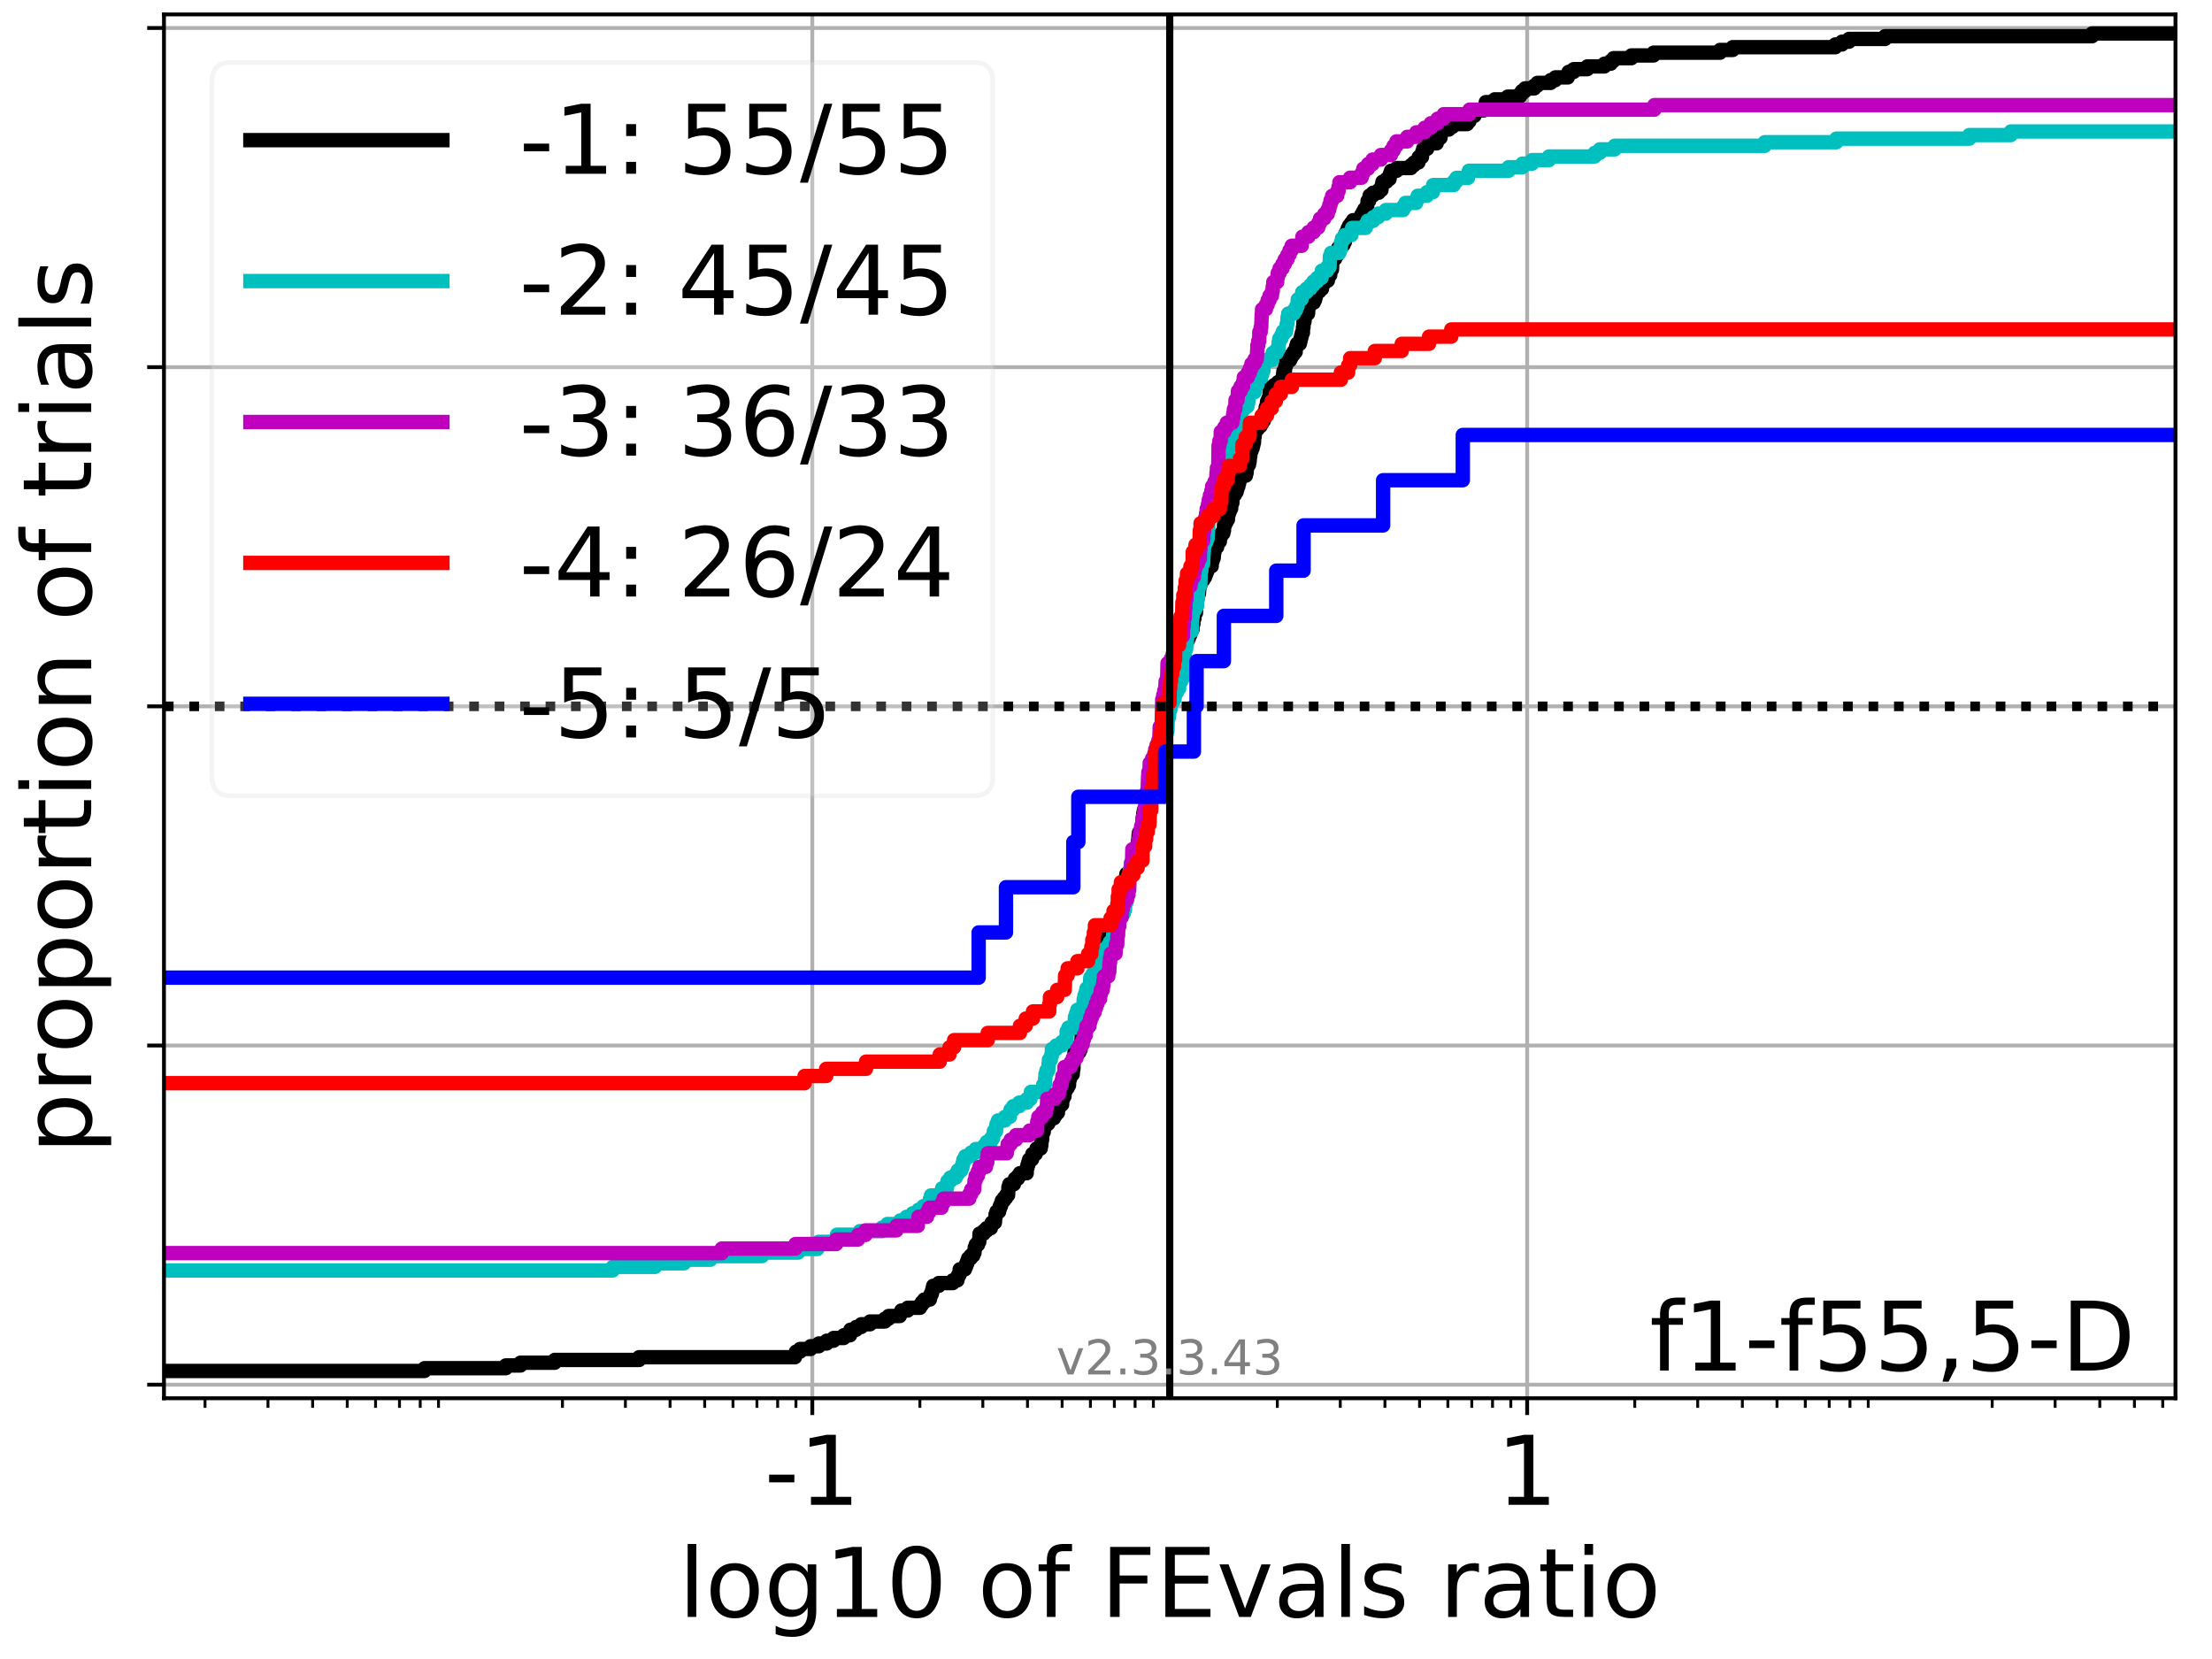 <?xml version="1.0" encoding="utf-8" standalone="no"?>
<!DOCTYPE svg PUBLIC "-//W3C//DTD SVG 1.1//EN"
  "http://www.w3.org/Graphics/SVG/1.1/DTD/svg11.dtd">
<!-- Created with matplotlib (https://matplotlib.org/) -->
<svg height="345.6pt" version="1.1" viewBox="0 0 460.8 345.6" width="460.8pt" xmlns="http://www.w3.org/2000/svg" xmlns:xlink="http://www.w3.org/1999/xlink">
 <defs>
  <style type="text/css">
*{stroke-linecap:butt;stroke-linejoin:round;}
  </style>
 </defs>
 <g id="figure_1">
  <g id="patch_1">
   <path d="M 0 345.6 
L 460.8 345.6 
L 460.8 0 
L 0 0 
z
" style="fill:#ffffff;"/>
  </g>
  <g id="axes_1">
   <g id="patch_2">
    <path d="M 34.16 291.28 
L 453.192 291.28 
L 453.192 3 
L 34.16 3 
z
" style="fill:#ffffff;"/>
   </g>
   <g id="matplotlib.axis_1">
    <g id="xtick_1">
     <g id="line2d_1">
      <path clip-path="url(#p35ec93dfcb)" d="M 169.216 291.28 
L 169.216 3 
" style="fill:none;stroke:#b0b0b0;stroke-linecap:square;stroke-width:0.8;"/>
     </g>
     <g id="line2d_2">
      <defs>
       <path d="M 0 0 
L 0 3.5 
" id="m0a7d567a48" style="stroke:#000000;stroke-width:0.8;"/>
      </defs>
      <g>
       <use style="stroke:#000000;stroke-width:0.8;" x="169.216" xlink:href="#m0a7d567a48" y="291.28"/>
      </g>
     </g>
     <g id="text_1">
      <!-- -1 -->
      <defs>
       <path d="M 4.891 31.391 
L 31.203 31.391 
L 31.203 23.391 
L 4.891 23.391 
z
" id="DejaVuSans-45"/>
       <path d="M 12.406 8.297 
L 28.516 8.297 
L 28.516 63.922 
L 10.984 60.406 
L 10.984 69.391 
L 28.422 72.906 
L 38.281 72.906 
L 38.281 8.297 
L 54.391 8.297 
L 54.391 0 
L 12.406 0 
z
" id="DejaVuSans-49"/>
      </defs>
      <g transform="translate(159.246 313.477)scale(0.2 -0.2)">
       <use xlink:href="#DejaVuSans-45"/>
       <use x="36.084" xlink:href="#DejaVuSans-49"/>
      </g>
     </g>
    </g>
    <g id="xtick_2">
     <g id="line2d_3">
      <path clip-path="url(#p35ec93dfcb)" d="M 318.136 291.28 
L 318.136 3 
" style="fill:none;stroke:#b0b0b0;stroke-linecap:square;stroke-width:0.8;"/>
     </g>
     <g id="line2d_4">
      <g>
       <use style="stroke:#000000;stroke-width:0.8;" x="318.136" xlink:href="#m0a7d567a48" y="291.28"/>
      </g>
     </g>
     <g id="text_2">
      <!-- 1 -->
      <g transform="translate(311.773 313.477)scale(0.2 -0.2)">
       <use xlink:href="#DejaVuSans-49"/>
      </g>
     </g>
    </g>
    <g id="xtick_3">
     <g id="line2d_5">
      <defs>
       <path d="M 0 0 
L 0 2 
" id="mb6d54c1021" style="stroke:#000000;stroke-width:0.6;"/>
      </defs>
      <g>
       <use style="stroke:#000000;stroke-width:0.6;" x="42.711" xlink:href="#mb6d54c1021" y="291.28"/>
      </g>
     </g>
    </g>
    <g id="xtick_4">
     <g id="line2d_6">
      <g>
       <use style="stroke:#000000;stroke-width:0.6;" x="55.822" xlink:href="#mb6d54c1021" y="291.28"/>
      </g>
     </g>
    </g>
    <g id="xtick_5">
     <g id="line2d_7">
      <g>
       <use style="stroke:#000000;stroke-width:0.6;" x="65.125" xlink:href="#mb6d54c1021" y="291.28"/>
      </g>
     </g>
    </g>
    <g id="xtick_6">
     <g id="line2d_8">
      <g>
       <use style="stroke:#000000;stroke-width:0.6;" x="72.341" xlink:href="#mb6d54c1021" y="291.28"/>
      </g>
     </g>
    </g>
    <g id="xtick_7">
     <g id="line2d_9">
      <g>
       <use style="stroke:#000000;stroke-width:0.6;" x="78.237" xlink:href="#mb6d54c1021" y="291.28"/>
      </g>
     </g>
    </g>
    <g id="xtick_8">
     <g id="line2d_10">
      <g>
       <use style="stroke:#000000;stroke-width:0.6;" x="83.222" xlink:href="#mb6d54c1021" y="291.28"/>
      </g>
     </g>
    </g>
    <g id="xtick_9">
     <g id="line2d_11">
      <g>
       <use style="stroke:#000000;stroke-width:0.6;" x="87.54" xlink:href="#mb6d54c1021" y="291.28"/>
      </g>
     </g>
    </g>
    <g id="xtick_10">
     <g id="line2d_12">
      <g>
       <use style="stroke:#000000;stroke-width:0.6;" x="91.349" xlink:href="#mb6d54c1021" y="291.28"/>
      </g>
     </g>
    </g>
    <g id="xtick_11">
     <g id="line2d_13">
      <g>
       <use style="stroke:#000000;stroke-width:0.6;" x="117.171" xlink:href="#mb6d54c1021" y="291.28"/>
      </g>
     </g>
    </g>
    <g id="xtick_12">
     <g id="line2d_14">
      <g>
       <use style="stroke:#000000;stroke-width:0.6;" x="130.282" xlink:href="#mb6d54c1021" y="291.28"/>
      </g>
     </g>
    </g>
    <g id="xtick_13">
     <g id="line2d_15">
      <g>
       <use style="stroke:#000000;stroke-width:0.6;" x="139.585" xlink:href="#mb6d54c1021" y="291.28"/>
      </g>
     </g>
    </g>
    <g id="xtick_14">
     <g id="line2d_16">
      <g>
       <use style="stroke:#000000;stroke-width:0.6;" x="146.801" xlink:href="#mb6d54c1021" y="291.28"/>
      </g>
     </g>
    </g>
    <g id="xtick_15">
     <g id="line2d_17">
      <g>
       <use style="stroke:#000000;stroke-width:0.6;" x="152.697" xlink:href="#mb6d54c1021" y="291.28"/>
      </g>
     </g>
    </g>
    <g id="xtick_16">
     <g id="line2d_18">
      <g>
       <use style="stroke:#000000;stroke-width:0.6;" x="157.682" xlink:href="#mb6d54c1021" y="291.28"/>
      </g>
     </g>
    </g>
    <g id="xtick_17">
     <g id="line2d_19">
      <g>
       <use style="stroke:#000000;stroke-width:0.6;" x="162" xlink:href="#mb6d54c1021" y="291.28"/>
      </g>
     </g>
    </g>
    <g id="xtick_18">
     <g id="line2d_20">
      <g>
       <use style="stroke:#000000;stroke-width:0.6;" x="165.809" xlink:href="#mb6d54c1021" y="291.28"/>
      </g>
     </g>
    </g>
    <g id="xtick_19">
     <g id="line2d_21">
      <g>
       <use style="stroke:#000000;stroke-width:0.6;" x="191.631" xlink:href="#mb6d54c1021" y="291.28"/>
      </g>
     </g>
    </g>
    <g id="xtick_20">
     <g id="line2d_22">
      <g>
       <use style="stroke:#000000;stroke-width:0.6;" x="204.742" xlink:href="#mb6d54c1021" y="291.28"/>
      </g>
     </g>
    </g>
    <g id="xtick_21">
     <g id="line2d_23">
      <g>
       <use style="stroke:#000000;stroke-width:0.6;" x="214.045" xlink:href="#mb6d54c1021" y="291.28"/>
      </g>
     </g>
    </g>
    <g id="xtick_22">
     <g id="line2d_24">
      <g>
       <use style="stroke:#000000;stroke-width:0.6;" x="221.261" xlink:href="#mb6d54c1021" y="291.28"/>
      </g>
     </g>
    </g>
    <g id="xtick_23">
     <g id="line2d_25">
      <g>
       <use style="stroke:#000000;stroke-width:0.6;" x="227.157" xlink:href="#mb6d54c1021" y="291.28"/>
      </g>
     </g>
    </g>
    <g id="xtick_24">
     <g id="line2d_26">
      <g>
       <use style="stroke:#000000;stroke-width:0.6;" x="232.142" xlink:href="#mb6d54c1021" y="291.28"/>
      </g>
     </g>
    </g>
    <g id="xtick_25">
     <g id="line2d_27">
      <g>
       <use style="stroke:#000000;stroke-width:0.6;" x="236.46" xlink:href="#mb6d54c1021" y="291.28"/>
      </g>
     </g>
    </g>
    <g id="xtick_26">
     <g id="line2d_28">
      <g>
       <use style="stroke:#000000;stroke-width:0.6;" x="240.269" xlink:href="#mb6d54c1021" y="291.28"/>
      </g>
     </g>
    </g>
    <g id="xtick_27">
     <g id="line2d_29">
      <g>
       <use style="stroke:#000000;stroke-width:0.6;" x="266.091" xlink:href="#mb6d54c1021" y="291.28"/>
      </g>
     </g>
    </g>
    <g id="xtick_28">
     <g id="line2d_30">
      <g>
       <use style="stroke:#000000;stroke-width:0.6;" x="279.202" xlink:href="#mb6d54c1021" y="291.28"/>
      </g>
     </g>
    </g>
    <g id="xtick_29">
     <g id="line2d_31">
      <g>
       <use style="stroke:#000000;stroke-width:0.6;" x="288.505" xlink:href="#mb6d54c1021" y="291.28"/>
      </g>
     </g>
    </g>
    <g id="xtick_30">
     <g id="line2d_32">
      <g>
       <use style="stroke:#000000;stroke-width:0.6;" x="295.721" xlink:href="#mb6d54c1021" y="291.28"/>
      </g>
     </g>
    </g>
    <g id="xtick_31">
     <g id="line2d_33">
      <g>
       <use style="stroke:#000000;stroke-width:0.6;" x="301.617" xlink:href="#mb6d54c1021" y="291.28"/>
      </g>
     </g>
    </g>
    <g id="xtick_32">
     <g id="line2d_34">
      <g>
       <use style="stroke:#000000;stroke-width:0.6;" x="306.602" xlink:href="#mb6d54c1021" y="291.28"/>
      </g>
     </g>
    </g>
    <g id="xtick_33">
     <g id="line2d_35">
      <g>
       <use style="stroke:#000000;stroke-width:0.6;" x="310.92" xlink:href="#mb6d54c1021" y="291.28"/>
      </g>
     </g>
    </g>
    <g id="xtick_34">
     <g id="line2d_36">
      <g>
       <use style="stroke:#000000;stroke-width:0.6;" x="314.729" xlink:href="#mb6d54c1021" y="291.28"/>
      </g>
     </g>
    </g>
    <g id="xtick_35">
     <g id="line2d_37">
      <g>
       <use style="stroke:#000000;stroke-width:0.6;" x="340.551" xlink:href="#mb6d54c1021" y="291.28"/>
      </g>
     </g>
    </g>
    <g id="xtick_36">
     <g id="line2d_38">
      <g>
       <use style="stroke:#000000;stroke-width:0.6;" x="353.662" xlink:href="#mb6d54c1021" y="291.28"/>
      </g>
     </g>
    </g>
    <g id="xtick_37">
     <g id="line2d_39">
      <g>
       <use style="stroke:#000000;stroke-width:0.6;" x="362.965" xlink:href="#mb6d54c1021" y="291.28"/>
      </g>
     </g>
    </g>
    <g id="xtick_38">
     <g id="line2d_40">
      <g>
       <use style="stroke:#000000;stroke-width:0.6;" x="370.181" xlink:href="#mb6d54c1021" y="291.28"/>
      </g>
     </g>
    </g>
    <g id="xtick_39">
     <g id="line2d_41">
      <g>
       <use style="stroke:#000000;stroke-width:0.6;" x="376.077" xlink:href="#mb6d54c1021" y="291.28"/>
      </g>
     </g>
    </g>
    <g id="xtick_40">
     <g id="line2d_42">
      <g>
       <use style="stroke:#000000;stroke-width:0.6;" x="381.062" xlink:href="#mb6d54c1021" y="291.28"/>
      </g>
     </g>
    </g>
    <g id="xtick_41">
     <g id="line2d_43">
      <g>
       <use style="stroke:#000000;stroke-width:0.6;" x="385.38" xlink:href="#mb6d54c1021" y="291.28"/>
      </g>
     </g>
    </g>
    <g id="xtick_42">
     <g id="line2d_44">
      <g>
       <use style="stroke:#000000;stroke-width:0.6;" x="389.189" xlink:href="#mb6d54c1021" y="291.28"/>
      </g>
     </g>
    </g>
    <g id="xtick_43">
     <g id="line2d_45">
      <g>
       <use style="stroke:#000000;stroke-width:0.6;" x="415.011" xlink:href="#mb6d54c1021" y="291.28"/>
      </g>
     </g>
    </g>
    <g id="xtick_44">
     <g id="line2d_46">
      <g>
       <use style="stroke:#000000;stroke-width:0.6;" x="428.122" xlink:href="#mb6d54c1021" y="291.28"/>
      </g>
     </g>
    </g>
    <g id="xtick_45">
     <g id="line2d_47">
      <g>
       <use style="stroke:#000000;stroke-width:0.6;" x="437.425" xlink:href="#mb6d54c1021" y="291.28"/>
      </g>
     </g>
    </g>
    <g id="xtick_46">
     <g id="line2d_48">
      <g>
       <use style="stroke:#000000;stroke-width:0.6;" x="444.641" xlink:href="#mb6d54c1021" y="291.28"/>
      </g>
     </g>
    </g>
    <g id="xtick_47">
     <g id="line2d_49">
      <g>
       <use style="stroke:#000000;stroke-width:0.6;" x="450.537" xlink:href="#mb6d54c1021" y="291.28"/>
      </g>
     </g>
    </g>
    <g id="text_3">
     <!-- log10 of FEvals ratio -->
     <defs>
      <path d="M 9.422 75.984 
L 18.406 75.984 
L 18.406 0 
L 9.422 0 
z
" id="DejaVuSans-108"/>
      <path d="M 30.609 48.391 
Q 23.391 48.391 19.188 42.75 
Q 14.984 37.109 14.984 27.297 
Q 14.984 17.484 19.156 11.844 
Q 23.344 6.203 30.609 6.203 
Q 37.797 6.203 41.984 11.859 
Q 46.188 17.531 46.188 27.297 
Q 46.188 37.016 41.984 42.703 
Q 37.797 48.391 30.609 48.391 
z
M 30.609 56 
Q 42.328 56 49.016 48.375 
Q 55.719 40.766 55.719 27.297 
Q 55.719 13.875 49.016 6.219 
Q 42.328 -1.422 30.609 -1.422 
Q 18.844 -1.422 12.172 6.219 
Q 5.516 13.875 5.516 27.297 
Q 5.516 40.766 12.172 48.375 
Q 18.844 56 30.609 56 
z
" id="DejaVuSans-111"/>
      <path d="M 45.406 27.984 
Q 45.406 37.75 41.375 43.109 
Q 37.359 48.484 30.078 48.484 
Q 22.859 48.484 18.828 43.109 
Q 14.797 37.75 14.797 27.984 
Q 14.797 18.266 18.828 12.891 
Q 22.859 7.516 30.078 7.516 
Q 37.359 7.516 41.375 12.891 
Q 45.406 18.266 45.406 27.984 
z
M 54.391 6.781 
Q 54.391 -7.172 48.188 -13.984 
Q 42 -20.797 29.203 -20.797 
Q 24.469 -20.797 20.266 -20.094 
Q 16.062 -19.391 12.109 -17.922 
L 12.109 -9.188 
Q 16.062 -11.328 19.922 -12.344 
Q 23.781 -13.375 27.781 -13.375 
Q 36.625 -13.375 41.016 -8.766 
Q 45.406 -4.156 45.406 5.172 
L 45.406 9.625 
Q 42.625 4.781 38.281 2.391 
Q 33.938 0 27.875 0 
Q 17.828 0 11.672 7.656 
Q 5.516 15.328 5.516 27.984 
Q 5.516 40.672 11.672 48.328 
Q 17.828 56 27.875 56 
Q 33.938 56 38.281 53.609 
Q 42.625 51.219 45.406 46.391 
L 45.406 54.688 
L 54.391 54.688 
z
" id="DejaVuSans-103"/>
      <path d="M 31.781 66.406 
Q 24.172 66.406 20.328 58.906 
Q 16.5 51.422 16.5 36.375 
Q 16.5 21.391 20.328 13.891 
Q 24.172 6.391 31.781 6.391 
Q 39.453 6.391 43.281 13.891 
Q 47.125 21.391 47.125 36.375 
Q 47.125 51.422 43.281 58.906 
Q 39.453 66.406 31.781 66.406 
z
M 31.781 74.219 
Q 44.047 74.219 50.516 64.516 
Q 56.984 54.828 56.984 36.375 
Q 56.984 17.969 50.516 8.266 
Q 44.047 -1.422 31.781 -1.422 
Q 19.531 -1.422 13.062 8.266 
Q 6.594 17.969 6.594 36.375 
Q 6.594 54.828 13.062 64.516 
Q 19.531 74.219 31.781 74.219 
z
" id="DejaVuSans-48"/>
      <path id="DejaVuSans-32"/>
      <path d="M 37.109 75.984 
L 37.109 68.5 
L 28.516 68.5 
Q 23.688 68.5 21.797 66.547 
Q 19.922 64.594 19.922 59.516 
L 19.922 54.688 
L 34.719 54.688 
L 34.719 47.703 
L 19.922 47.703 
L 19.922 0 
L 10.891 0 
L 10.891 47.703 
L 2.297 47.703 
L 2.297 54.688 
L 10.891 54.688 
L 10.891 58.5 
Q 10.891 67.625 15.141 71.797 
Q 19.391 75.984 28.609 75.984 
z
" id="DejaVuSans-102"/>
      <path d="M 9.812 72.906 
L 51.703 72.906 
L 51.703 64.594 
L 19.672 64.594 
L 19.672 43.109 
L 48.578 43.109 
L 48.578 34.812 
L 19.672 34.812 
L 19.672 0 
L 9.812 0 
z
" id="DejaVuSans-70"/>
      <path d="M 9.812 72.906 
L 55.906 72.906 
L 55.906 64.594 
L 19.672 64.594 
L 19.672 43.016 
L 54.391 43.016 
L 54.391 34.719 
L 19.672 34.719 
L 19.672 8.297 
L 56.781 8.297 
L 56.781 0 
L 9.812 0 
z
" id="DejaVuSans-69"/>
      <path d="M 2.984 54.688 
L 12.5 54.688 
L 29.594 8.797 
L 46.688 54.688 
L 56.203 54.688 
L 35.688 0 
L 23.484 0 
z
" id="DejaVuSans-118"/>
      <path d="M 34.281 27.484 
Q 23.391 27.484 19.188 25 
Q 14.984 22.516 14.984 16.5 
Q 14.984 11.719 18.141 8.906 
Q 21.297 6.109 26.703 6.109 
Q 34.188 6.109 38.703 11.406 
Q 43.219 16.703 43.219 25.484 
L 43.219 27.484 
z
M 52.203 31.203 
L 52.203 0 
L 43.219 0 
L 43.219 8.297 
Q 40.141 3.328 35.547 0.953 
Q 30.953 -1.422 24.312 -1.422 
Q 15.922 -1.422 10.953 3.297 
Q 6 8.016 6 15.922 
Q 6 25.141 12.172 29.828 
Q 18.359 34.516 30.609 34.516 
L 43.219 34.516 
L 43.219 35.406 
Q 43.219 41.609 39.141 45 
Q 35.062 48.391 27.688 48.391 
Q 23 48.391 18.547 47.266 
Q 14.109 46.141 10.016 43.891 
L 10.016 52.203 
Q 14.938 54.109 19.578 55.047 
Q 24.219 56 28.609 56 
Q 40.484 56 46.344 49.844 
Q 52.203 43.703 52.203 31.203 
z
" id="DejaVuSans-97"/>
      <path d="M 44.281 53.078 
L 44.281 44.578 
Q 40.484 46.531 36.375 47.5 
Q 32.281 48.484 27.875 48.484 
Q 21.188 48.484 17.844 46.438 
Q 14.5 44.391 14.5 40.281 
Q 14.5 37.156 16.891 35.375 
Q 19.281 33.594 26.516 31.984 
L 29.594 31.297 
Q 39.156 29.25 43.188 25.516 
Q 47.219 21.781 47.219 15.094 
Q 47.219 7.469 41.188 3.016 
Q 35.156 -1.422 24.609 -1.422 
Q 20.219 -1.422 15.453 -0.562 
Q 10.688 0.297 5.422 2 
L 5.422 11.281 
Q 10.406 8.688 15.234 7.391 
Q 20.062 6.109 24.812 6.109 
Q 31.156 6.109 34.562 8.281 
Q 37.984 10.453 37.984 14.406 
Q 37.984 18.062 35.516 20.016 
Q 33.062 21.969 24.703 23.781 
L 21.578 24.516 
Q 13.234 26.266 9.516 29.906 
Q 5.812 33.547 5.812 39.891 
Q 5.812 47.609 11.281 51.797 
Q 16.75 56 26.812 56 
Q 31.781 56 36.172 55.266 
Q 40.578 54.547 44.281 53.078 
z
" id="DejaVuSans-115"/>
      <path d="M 41.109 46.297 
Q 39.594 47.172 37.812 47.578 
Q 36.031 48 33.891 48 
Q 26.266 48 22.188 43.047 
Q 18.109 38.094 18.109 28.812 
L 18.109 0 
L 9.078 0 
L 9.078 54.688 
L 18.109 54.688 
L 18.109 46.188 
Q 20.953 51.172 25.484 53.578 
Q 30.031 56 36.531 56 
Q 37.453 56 38.578 55.875 
Q 39.703 55.766 41.062 55.516 
z
" id="DejaVuSans-114"/>
      <path d="M 18.312 70.219 
L 18.312 54.688 
L 36.812 54.688 
L 36.812 47.703 
L 18.312 47.703 
L 18.312 18.016 
Q 18.312 11.328 20.141 9.422 
Q 21.969 7.516 27.594 7.516 
L 36.812 7.516 
L 36.812 0 
L 27.594 0 
Q 17.188 0 13.234 3.875 
Q 9.281 7.766 9.281 18.016 
L 9.281 47.703 
L 2.688 47.703 
L 2.688 54.688 
L 9.281 54.688 
L 9.281 70.219 
z
" id="DejaVuSans-116"/>
      <path d="M 9.422 54.688 
L 18.406 54.688 
L 18.406 0 
L 9.422 0 
z
M 9.422 75.984 
L 18.406 75.984 
L 18.406 64.594 
L 9.422 64.594 
z
" id="DejaVuSans-105"/>
     </defs>
     <g transform="translate(141.371 336.833)scale(0.2 -0.2)">
      <use xlink:href="#DejaVuSans-108"/>
      <use x="27.783" xlink:href="#DejaVuSans-111"/>
      <use x="88.965" xlink:href="#DejaVuSans-103"/>
      <use x="152.441" xlink:href="#DejaVuSans-49"/>
      <use x="216.064" xlink:href="#DejaVuSans-48"/>
      <use x="279.688" xlink:href="#DejaVuSans-32"/>
      <use x="311.475" xlink:href="#DejaVuSans-111"/>
      <use x="372.656" xlink:href="#DejaVuSans-102"/>
      <use x="407.861" xlink:href="#DejaVuSans-32"/>
      <use x="439.648" xlink:href="#DejaVuSans-70"/>
      <use x="497.168" xlink:href="#DejaVuSans-69"/>
      <use x="560.352" xlink:href="#DejaVuSans-118"/>
      <use x="619.531" xlink:href="#DejaVuSans-97"/>
      <use x="680.811" xlink:href="#DejaVuSans-108"/>
      <use x="708.594" xlink:href="#DejaVuSans-115"/>
      <use x="760.693" xlink:href="#DejaVuSans-32"/>
      <use x="792.48" xlink:href="#DejaVuSans-114"/>
      <use x="833.594" xlink:href="#DejaVuSans-97"/>
      <use x="894.873" xlink:href="#DejaVuSans-116"/>
      <use x="934.082" xlink:href="#DejaVuSans-105"/>
      <use x="961.865" xlink:href="#DejaVuSans-111"/>
     </g>
    </g>
   </g>
   <g id="matplotlib.axis_2">
    <g id="ytick_1">
     <g id="line2d_50">
      <path clip-path="url(#p35ec93dfcb)" d="M 34.16 288.454 
L 453.192 288.454 
" style="fill:none;stroke:#b0b0b0;stroke-linecap:square;stroke-width:0.8;"/>
     </g>
     <g id="line2d_51">
      <defs>
       <path d="M 0 0 
L -3.5 0 
" id="m1a8a1120a6" style="stroke:#000000;stroke-width:0.8;"/>
      </defs>
      <g>
       <use style="stroke:#000000;stroke-width:0.8;" x="34.16" xlink:href="#m1a8a1120a6" y="288.454"/>
      </g>
     </g>
    </g>
    <g id="ytick_2">
     <g id="line2d_52">
      <path clip-path="url(#p35ec93dfcb)" d="M 34.16 217.797 
L 453.192 217.797 
" style="fill:none;stroke:#b0b0b0;stroke-linecap:square;stroke-width:0.8;"/>
     </g>
     <g id="line2d_53">
      <g>
       <use style="stroke:#000000;stroke-width:0.8;" x="34.16" xlink:href="#m1a8a1120a6" y="217.797"/>
      </g>
     </g>
    </g>
    <g id="ytick_3">
     <g id="line2d_54">
      <path clip-path="url(#p35ec93dfcb)" d="M 34.16 147.14 
L 453.192 147.14 
" style="fill:none;stroke:#b0b0b0;stroke-linecap:square;stroke-width:0.8;"/>
     </g>
     <g id="line2d_55">
      <g>
       <use style="stroke:#000000;stroke-width:0.8;" x="34.16" xlink:href="#m1a8a1120a6" y="147.14"/>
      </g>
     </g>
    </g>
    <g id="ytick_4">
     <g id="line2d_56">
      <path clip-path="url(#p35ec93dfcb)" d="M 34.16 76.483 
L 453.192 76.483 
" style="fill:none;stroke:#b0b0b0;stroke-linecap:square;stroke-width:0.8;"/>
     </g>
     <g id="line2d_57">
      <g>
       <use style="stroke:#000000;stroke-width:0.8;" x="34.16" xlink:href="#m1a8a1120a6" y="76.483"/>
      </g>
     </g>
    </g>
    <g id="ytick_5">
     <g id="line2d_58">
      <path clip-path="url(#p35ec93dfcb)" d="M 34.16 5.826 
L 453.192 5.826 
" style="fill:none;stroke:#b0b0b0;stroke-linecap:square;stroke-width:0.8;"/>
     </g>
     <g id="line2d_59">
      <g>
       <use style="stroke:#000000;stroke-width:0.8;" x="34.16" xlink:href="#m1a8a1120a6" y="5.826"/>
      </g>
     </g>
    </g>
    <g id="text_4">
     <!-- proportion of trials -->
     <defs>
      <path d="M 18.109 8.203 
L 18.109 -20.797 
L 9.078 -20.797 
L 9.078 54.688 
L 18.109 54.688 
L 18.109 46.391 
Q 20.953 51.266 25.266 53.625 
Q 29.594 56 35.594 56 
Q 45.562 56 51.781 48.094 
Q 58.016 40.188 58.016 27.297 
Q 58.016 14.406 51.781 6.484 
Q 45.562 -1.422 35.594 -1.422 
Q 29.594 -1.422 25.266 0.953 
Q 20.953 3.328 18.109 8.203 
z
M 48.688 27.297 
Q 48.688 37.203 44.609 42.844 
Q 40.531 48.484 33.406 48.484 
Q 26.266 48.484 22.188 42.844 
Q 18.109 37.203 18.109 27.297 
Q 18.109 17.391 22.188 11.75 
Q 26.266 6.109 33.406 6.109 
Q 40.531 6.109 44.609 11.75 
Q 48.688 17.391 48.688 27.297 
z
" id="DejaVuSans-112"/>
      <path d="M 54.891 33.016 
L 54.891 0 
L 45.906 0 
L 45.906 32.719 
Q 45.906 40.484 42.875 44.328 
Q 39.844 48.188 33.797 48.188 
Q 26.516 48.188 22.312 43.547 
Q 18.109 38.922 18.109 30.906 
L 18.109 0 
L 9.078 0 
L 9.078 54.688 
L 18.109 54.688 
L 18.109 46.188 
Q 21.344 51.125 25.703 53.562 
Q 30.078 56 35.797 56 
Q 45.219 56 50.047 50.172 
Q 54.891 44.344 54.891 33.016 
z
" id="DejaVuSans-110"/>
     </defs>
     <g transform="translate(19.001 240.368)rotate(-90)scale(0.2 -0.2)">
      <use xlink:href="#DejaVuSans-112"/>
      <use x="63.477" xlink:href="#DejaVuSans-114"/>
      <use x="104.559" xlink:href="#DejaVuSans-111"/>
      <use x="165.74" xlink:href="#DejaVuSans-112"/>
      <use x="229.217" xlink:href="#DejaVuSans-111"/>
      <use x="290.398" xlink:href="#DejaVuSans-114"/>
      <use x="331.512" xlink:href="#DejaVuSans-116"/>
      <use x="370.721" xlink:href="#DejaVuSans-105"/>
      <use x="398.504" xlink:href="#DejaVuSans-111"/>
      <use x="459.686" xlink:href="#DejaVuSans-110"/>
      <use x="523.064" xlink:href="#DejaVuSans-32"/>
      <use x="554.852" xlink:href="#DejaVuSans-111"/>
      <use x="616.033" xlink:href="#DejaVuSans-102"/>
      <use x="651.238" xlink:href="#DejaVuSans-32"/>
      <use x="683.025" xlink:href="#DejaVuSans-116"/>
      <use x="722.234" xlink:href="#DejaVuSans-114"/>
      <use x="763.348" xlink:href="#DejaVuSans-105"/>
      <use x="791.131" xlink:href="#DejaVuSans-97"/>
      <use x="852.41" xlink:href="#DejaVuSans-108"/>
      <use x="880.193" xlink:href="#DejaVuSans-115"/>
     </g>
    </g>
   </g>
   <g id="line2d_60">
    <path clip-path="url(#p35ec93dfcb)" d="M 34.16 285.593 
L 88.442 285.593 
L 88.442 285.021 
L 105.366 285.021 
L 105.366 284.449 
L 108.428 284.449 
L 108.428 283.877 
L 115.554 283.877 
L 115.554 283.305 
L 133.142 283.305 
L 133.142 282.733 
L 165.601 282.733 
L 165.601 282.16 
L 165.817 282.16 
L 165.817 281.588 
L 166.659 281.588 
L 166.659 281.016 
L 168.859 281.016 
L 168.859 280.444 
L 170.573 280.444 
L 170.573 279.872 
L 172.216 279.872 
L 172.216 279.3 
L 173.639 279.3 
L 173.639 278.728 
L 175.777 278.728 
L 175.777 278.156 
L 177.087 278.156 
L 177.151 277.011 
L 178.349 277.011 
L 178.349 276.439 
L 179.409 276.439 
L 179.409 275.867 
L 181.241 275.867 
L 181.241 275.295 
L 184.332 275.295 
L 184.332 274.723 
L 185.107 274.723 
L 185.107 274.151 
L 187.435 274.151 
L 187.435 273.579 
L 187.76 273.579 
L 187.76 273.006 
L 189.088 273.006 
L 189.088 272.434 
L 191.648 272.434 
L 191.648 271.862 
L 192.04 271.862 
L 192.04 271.29 
L 192.536 271.29 
L 192.536 270.718 
L 193.708 270.718 
L 193.708 270.146 
L 193.862 270.146 
L 193.862 269.574 
L 194.114 269.574 
L 194.114 269.002 
L 194.266 269.002 
L 194.266 268.43 
L 194.403 268.43 
L 194.403 267.857 
L 195.555 267.857 
L 195.555 267.285 
L 198.488 267.285 
L 198.488 266.713 
L 199.451 266.713 
L 199.451 266.141 
L 199.606 266.141 
L 199.606 265.569 
L 199.902 265.569 
L 199.922 264.425 
L 201.025 264.425 
L 201.025 263.853 
L 201.247 263.853 
L 201.247 263.28 
L 201.477 263.28 
L 201.477 262.708 
L 201.681 262.708 
L 201.681 262.136 
L 202.214 262.136 
L 202.214 261.564 
L 202.747 261.564 
L 202.747 260.992 
L 202.994 260.992 
L 203.062 259.848 
L 203.274 259.848 
L 203.274 259.276 
L 203.747 259.276 
L 203.747 258.703 
L 204 258.703 
L 204.057 256.987 
L 204.928 256.987 
L 204.928 256.415 
L 205.517 256.415 
L 205.517 255.843 
L 206.415 255.843 
L 206.415 255.271 
L 206.591 255.271 
L 206.591 254.699 
L 207.245 254.699 
L 207.346 253.554 
L 207.39 253.554 
L 207.39 252.982 
L 207.589 252.982 
L 207.589 252.41 
L 208.131 252.41 
L 208.131 251.838 
L 208.271 251.838 
L 208.271 251.266 
L 208.523 251.266 
L 208.523 250.694 
L 208.7 250.694 
L 208.7 250.122 
L 209.139 250.122 
L 209.139 249.55 
L 209.587 249.55 
L 209.587 248.977 
L 209.998 248.977 
L 210.085 247.261 
L 210.261 247.261 
L 210.261 246.689 
L 211.214 246.689 
L 211.214 246.117 
L 211.438 246.117 
L 211.438 245.545 
L 212.034 245.545 
L 212.034 244.973 
L 212.45 244.973 
L 212.45 244.4 
L 213.876 244.4 
L 213.892 243.256 
L 214.045 243.256 
L 214.045 242.684 
L 214.209 242.684 
L 214.209 242.112 
L 214.388 242.112 
L 214.388 241.54 
L 214.988 241.54 
L 215.055 240.396 
L 215.755 240.396 
L 215.755 239.823 
L 215.938 239.823 
L 215.938 239.251 
L 216.794 239.251 
L 216.794 238.679 
L 216.911 238.679 
L 216.986 237.535 
L 217.07 237.535 
L 217.169 235.819 
L 217.427 235.819 
L 217.459 234.674 
L 217.772 234.674 
L 217.772 234.102 
L 218.363 234.102 
L 218.363 233.53 
L 218.656 233.53 
L 218.656 232.958 
L 219.532 232.958 
L 219.532 232.386 
L 219.885 232.386 
L 219.885 231.814 
L 220.379 231.814 
L 220.436 230.67 
L 220.709 230.67 
L 220.709 230.097 
L 221.261 230.097 
L 221.261 228.953 
L 221.468 228.953 
L 221.468 228.381 
L 221.755 228.381 
L 221.755 227.237 
L 222.019 227.237 
L 222.019 226.665 
L 222.39 226.665 
L 222.39 226.093 
L 222.688 226.093 
L 222.727 224.948 
L 222.852 224.948 
L 222.852 224.376 
L 223.042 224.376 
L 223.042 223.804 
L 223.464 223.804 
L 223.523 222.66 
L 223.614 222.66 
L 223.658 220.944 
L 223.779 220.944 
L 223.85 219.227 
L 224.843 219.227 
L 224.843 218.655 
L 225.095 218.655 
L 225.182 217.511 
L 225.208 217.511 
L 225.309 216.367 
L 225.333 216.367 
L 225.333 215.794 
L 225.618 215.794 
L 225.618 215.222 
L 225.823 215.222 
L 225.852 214.078 
L 226.46 214.078 
L 226.486 212.934 
L 226.713 212.934 
L 226.746 211.79 
L 226.885 211.79 
L 226.885 211.217 
L 227.069 211.217 
L 227.157 210.073 
L 227.226 210.073 
L 227.3 208.929 
L 227.824 208.929 
L 227.917 207.785 
L 228.095 207.785 
L 228.198 204.924 
L 228.408 204.924 
L 228.486 202.636 
L 228.681 202.636 
L 228.732 201.491 
L 229.021 201.491 
L 229.021 200.919 
L 229.467 200.919 
L 229.538 199.775 
L 229.642 199.775 
L 229.653 198.631 
L 229.854 198.631 
L 229.92 197.487 
L 229.991 197.487 
L 229.991 196.914 
L 230.564 196.914 
L 230.564 196.342 
L 230.701 196.342 
L 230.754 194.626 
L 231.094 194.626 
L 231.094 194.054 
L 231.303 194.054 
L 231.303 193.482 
L 231.875 193.482 
L 231.875 192.91 
L 232.031 192.91 
L 232.031 192.338 
L 232.505 192.338 
L 232.596 191.193 
L 232.686 191.193 
L 232.714 190.049 
L 232.947 190.049 
L 233.029 188.333 
L 233.293 188.333 
L 233.293 187.761 
L 233.408 187.761 
L 233.438 186.616 
L 233.595 186.616 
L 233.595 186.044 
L 234.115 186.044 
L 234.195 184.9 
L 234.233 184.9 
L 234.332 183.756 
L 234.472 183.756 
L 234.568 182.611 
L 234.657 182.611 
L 234.657 182.039 
L 235.364 182.039 
L 235.364 181.467 
L 235.493 181.467 
L 235.493 180.895 
L 235.627 180.895 
L 235.627 180.323 
L 235.951 180.323 
L 236.032 179.179 
L 236.134 179.179 
L 236.134 178.607 
L 236.346 178.607 
L 236.346 178.034 
L 236.652 178.034 
L 236.652 177.462 
L 236.802 177.462 
L 236.909 176.318 
L 237.017 176.318 
L 237.062 175.174 
L 237.153 175.174 
L 237.185 174.03 
L 237.274 174.03 
L 237.274 173.458 
L 237.658 173.458 
L 237.658 172.885 
L 237.78 172.885 
L 237.891 171.741 
L 238.022 171.741 
L 238.038 170.597 
L 238.156 170.597 
L 238.167 169.453 
L 238.279 169.453 
L 238.279 168.881 
L 238.532 168.881 
L 238.532 168.308 
L 238.708 168.308 
L 238.736 167.164 
L 238.935 167.164 
L 238.935 166.592 
L 239.125 166.592 
L 239.186 164.304 
L 239.542 164.304 
L 239.629 162.587 
L 239.7 162.587 
L 239.718 161.443 
L 240.195 161.443 
L 240.195 160.871 
L 240.351 160.871 
L 240.385 159.155 
L 240.622 159.155 
L 240.689 158.01 
L 240.794 158.01 
L 240.794 157.438 
L 240.929 157.438 
L 240.957 156.294 
L 241.328 156.294 
L 241.328 155.722 
L 241.517 155.722 
L 241.517 155.15 
L 241.718 155.15 
L 241.718 154.578 
L 241.945 154.578 
L 241.945 154.005 
L 242.1 154.005 
L 242.172 152.861 
L 242.379 152.861 
L 242.379 152.289 
L 242.839 152.289 
L 242.933 150.573 
L 242.965 150.573 
L 243.059 148.284 
L 243.077 148.284 
L 243.161 147.14 
L 243.284 147.14 
L 243.345 145.424 
L 243.676 145.424 
L 243.676 144.852 
L 244.068 144.852 
L 244.135 143.707 
L 244.581 143.707 
L 244.61 142.563 
L 244.757 142.563 
L 244.757 141.991 
L 245.013 141.991 
L 245.013 141.419 
L 245.166 141.419 
L 245.166 140.847 
L 245.461 140.847 
L 245.461 140.275 
L 245.66 140.275 
L 245.69 139.13 
L 245.785 139.13 
L 245.785 138.558 
L 245.96 138.558 
L 245.96 137.986 
L 246.072 137.986 
L 246.105 136.842 
L 246.335 136.842 
L 246.335 136.27 
L 246.49 136.27 
L 246.552 135.125 
L 246.744 135.125 
L 246.744 134.553 
L 246.92 134.553 
L 246.92 133.981 
L 247.144 133.981 
L 247.144 133.409 
L 247.485 133.409 
L 247.485 132.837 
L 247.709 132.837 
L 247.709 132.265 
L 247.95 132.265 
L 247.95 131.693 
L 248.153 131.693 
L 248.153 131.121 
L 248.417 131.121 
L 248.422 129.976 
L 248.602 129.976 
L 248.604 128.832 
L 248.823 128.832 
L 248.836 127.688 
L 249.135 127.688 
L 249.233 125.972 
L 249.305 125.972 
L 249.342 124.255 
L 249.572 124.255 
L 249.572 123.683 
L 249.764 123.683 
L 249.867 121.967 
L 250.043 121.967 
L 250.065 120.822 
L 250.677 120.822 
L 250.677 120.25 
L 251.018 120.25 
L 251.018 119.678 
L 251.244 119.678 
L 251.244 119.106 
L 251.475 119.106 
L 251.512 117.962 
L 252.41 117.962 
L 252.446 116.818 
L 252.628 116.818 
L 252.628 116.246 
L 252.832 116.246 
L 252.905 115.101 
L 252.979 115.101 
L 253.067 113.957 
L 253.551 113.957 
L 253.583 112.813 
L 254.114 112.813 
L 254.173 111.669 
L 254.429 111.669 
L 254.429 111.096 
L 254.84 111.096 
L 254.84 110.524 
L 254.98 110.524 
L 254.982 109.38 
L 255.21 109.38 
L 255.21 108.808 
L 255.473 108.808 
L 255.473 108.236 
L 255.793 108.236 
L 255.837 107.092 
L 255.995 107.092 
L 255.995 106.519 
L 256.205 106.519 
L 256.205 105.947 
L 256.469 105.947 
L 256.485 104.803 
L 256.711 104.803 
L 256.788 103.087 
L 257.256 103.087 
L 257.256 102.515 
L 257.593 102.515 
L 257.593 101.942 
L 257.753 101.942 
L 257.753 101.37 
L 257.964 101.37 
L 257.964 100.798 
L 258.108 100.798 
L 258.108 100.226 
L 258.241 100.226 
L 258.305 99.082 
L 259.542 99.082 
L 259.542 98.51 
L 259.689 98.51 
L 259.762 97.366 
L 259.876 97.366 
L 259.876 96.793 
L 260.195 96.793 
L 260.195 96.221 
L 260.307 96.221 
L 260.399 95.077 
L 260.453 95.077 
L 260.488 93.933 
L 260.723 93.933 
L 260.723 93.361 
L 260.947 93.361 
L 260.947 92.789 
L 261.086 92.789 
L 261.086 92.216 
L 261.226 92.216 
L 261.255 91.072 
L 261.35 91.072 
L 261.46 89.928 
L 261.594 89.928 
L 261.594 89.356 
L 262.043 89.356 
L 262.043 88.784 
L 262.591 88.784 
L 262.591 88.212 
L 262.906 88.212 
L 262.906 87.639 
L 263.277 87.639 
L 263.352 85.923 
L 263.682 85.923 
L 263.686 84.779 
L 263.86 84.779 
L 263.958 83.635 
L 264.194 83.635 
L 264.194 83.063 
L 264.432 83.063 
L 264.487 81.346 
L 264.586 81.346 
L 264.586 80.774 
L 265.472 80.774 
L 265.472 80.202 
L 266.204 80.202 
L 266.204 79.63 
L 266.878 79.63 
L 266.878 79.058 
L 267.19 79.058 
L 267.29 77.913 
L 267.359 77.913 
L 267.359 77.341 
L 267.668 77.341 
L 267.74 76.197 
L 267.899 76.197 
L 267.961 75.053 
L 268.761 75.053 
L 268.761 74.481 
L 269.028 74.481 
L 269.028 73.909 
L 269.441 73.909 
L 269.441 73.336 
L 269.9 73.336 
L 269.992 72.192 
L 270.175 72.192 
L 270.175 71.62 
L 270.786 71.62 
L 270.786 71.048 
L 270.926 71.048 
L 270.926 70.476 
L 271.062 70.476 
L 271.062 69.904 
L 271.205 69.904 
L 271.205 69.332 
L 271.421 69.332 
L 271.43 68.187 
L 271.537 68.187 
L 271.544 67.043 
L 271.742 67.043 
L 271.831 65.899 
L 271.987 65.899 
L 271.987 65.327 
L 272.483 65.327 
L 272.589 63.61 
L 272.924 63.61 
L 272.924 63.038 
L 273.69 63.038 
L 273.69 62.466 
L 273.96 62.466 
L 273.96 61.894 
L 274.093 61.894 
L 274.093 61.322 
L 274.271 61.322 
L 274.271 60.75 
L 274.826 60.75 
L 274.826 60.178 
L 275.394 60.178 
L 275.394 59.033 
L 275.866 59.033 
L 275.866 58.461 
L 276.614 58.461 
L 276.644 57.317 
L 277.099 57.317 
L 277.177 56.173 
L 277.463 56.173 
L 277.557 54.457 
L 277.636 54.457 
L 277.636 53.884 
L 278.144 53.884 
L 278.144 53.312 
L 278.455 53.312 
L 278.455 52.74 
L 278.649 52.74 
L 278.649 52.168 
L 278.815 52.168 
L 278.815 51.596 
L 279.324 51.596 
L 279.324 51.024 
L 279.869 51.024 
L 279.869 50.452 
L 280.149 50.452 
L 280.242 48.735 
L 280.553 48.735 
L 280.553 48.163 
L 280.761 48.163 
L 280.761 47.591 
L 281.032 47.591 
L 281.032 47.019 
L 281.461 47.019 
L 281.461 46.447 
L 281.862 46.447 
L 281.862 45.875 
L 283.386 45.875 
L 283.386 45.303 
L 283.596 45.303 
L 283.596 44.73 
L 283.913 44.73 
L 283.913 44.158 
L 284.222 44.158 
L 284.222 43.586 
L 284.76 43.586 
L 284.843 42.442 
L 284.888 42.442 
L 284.888 41.87 
L 285.198 41.87 
L 285.198 41.298 
L 285.322 41.298 
L 285.322 40.726 
L 286.032 40.726 
L 286.032 40.153 
L 287.19 40.153 
L 287.19 39.581 
L 287.778 39.581 
L 287.87 38.437 
L 287.996 38.437 
L 287.996 37.865 
L 288.815 37.865 
L 288.815 37.293 
L 289.463 37.293 
L 289.463 36.721 
L 289.576 36.721 
L 289.576 36.149 
L 289.774 36.149 
L 289.774 35.577 
L 290.955 35.577 
L 290.955 35.004 
L 293.92 35.004 
L 293.92 34.432 
L 294.552 34.432 
L 294.552 33.86 
L 295.467 33.86 
L 295.556 32.716 
L 296.215 32.716 
L 296.304 31.572 
L 296.473 31.572 
L 296.473 31 
L 297.299 31 
L 297.299 30.427 
L 297.578 30.427 
L 297.578 29.855 
L 299.29 29.855 
L 299.29 29.283 
L 299.475 29.283 
L 299.475 28.711 
L 300.084 28.711 
L 300.09 27.567 
L 300.349 27.567 
L 300.349 26.995 
L 301.796 26.995 
L 301.796 26.423 
L 302.585 26.423 
L 302.585 25.85 
L 305.628 25.85 
L 305.628 25.278 
L 306.094 25.278 
L 306.094 24.706 
L 306.28 24.706 
L 306.28 24.134 
L 307.155 24.134 
L 307.155 23.562 
L 307.492 23.562 
L 307.492 22.99 
L 309.119 22.99 
L 309.119 22.418 
L 309.418 22.418 
L 309.519 21.274 
L 311.372 21.274 
L 311.372 20.701 
L 314.084 20.701 
L 314.084 20.129 
L 316.606 20.129 
L 316.606 19.557 
L 317.04 19.557 
L 317.04 18.985 
L 317.692 18.985 
L 317.692 18.413 
L 319.611 18.413 
L 319.611 17.841 
L 320.267 17.841 
L 320.267 17.269 
L 323.014 17.269 
L 323.014 16.697 
L 324.013 16.697 
L 324.013 16.124 
L 326.603 16.124 
L 326.603 15.552 
L 326.762 15.552 
L 326.762 14.98 
L 327.824 14.98 
L 327.824 14.408 
L 330.672 14.408 
L 330.672 13.836 
L 334.241 13.836 
L 334.241 13.264 
L 335.553 13.264 
L 335.553 12.692 
L 336.125 12.692 
L 336.125 12.12 
L 339.847 12.12 
L 339.847 11.547 
L 344.467 11.547 
L 344.467 10.975 
L 358.315 10.975 
L 358.315 10.403 
L 360.952 10.403 
L 360.952 9.831 
L 382.338 9.831 
L 382.338 9.259 
L 383.715 9.259 
L 383.715 8.687 
L 385.174 8.687 
L 385.174 8.115 
L 392.684 8.115 
L 392.684 7.543 
L 435.823 7.543 
L 435.823 6.971 
L 453.192 6.971 
L 453.192 6.971 
" style="fill:none;stroke:#000000;stroke-linecap:square;stroke-width:3;"/>
   </g>
   <g id="line2d_61">
    <path clip-path="url(#p35ec93dfcb)" style="fill:none;stroke:#000000;stroke-linecap:square;stroke-width:3;"/>
   </g>
   <g id="line2d_62">
    <path clip-path="url(#p35ec93dfcb)" d="M 34.16 264.654 
L 127.644 264.654 
L 127.644 263.91 
L 136.476 263.91 
L 136.476 263.166 
L 142.503 263.166 
L 142.503 262.422 
L 147.981 262.422 
L 147.981 261.678 
L 158.741 261.678 
L 158.741 260.935 
L 166.267 260.935 
L 166.267 260.191 
L 170.278 260.191 
L 170.278 259.447 
L 170.517 259.447 
L 170.517 258.703 
L 174.205 258.703 
L 174.205 257.96 
L 174.352 257.96 
L 174.352 257.216 
L 179.115 257.216 
L 179.115 256.472 
L 183.756 256.472 
L 183.756 255.728 
L 184.849 255.728 
L 184.849 254.985 
L 187.538 254.985 
L 187.538 254.241 
L 188.833 254.241 
L 188.833 253.497 
L 190.109 253.497 
L 190.109 252.753 
L 191.343 252.753 
L 191.343 252.01 
L 192.362 252.01 
L 192.362 251.266 
L 193.481 251.266 
L 193.481 250.522 
L 193.715 250.522 
L 193.715 249.778 
L 193.942 249.778 
L 193.942 249.035 
L 196.012 249.035 
L 196.012 248.291 
L 196.258 248.291 
L 196.258 247.547 
L 197.271 247.547 
L 197.374 246.06 
L 197.956 246.06 
L 197.956 245.316 
L 199.101 245.316 
L 199.101 244.572 
L 199.528 244.572 
L 199.528 243.828 
L 200.262 243.828 
L 200.262 243.085 
L 200.52 243.085 
L 200.52 242.341 
L 200.695 242.341 
L 200.695 241.597 
L 201.079 241.597 
L 201.079 240.853 
L 202.275 240.853 
L 202.275 240.11 
L 203.261 240.11 
L 203.261 239.366 
L 205.036 239.366 
L 205.036 238.622 
L 205.56 238.622 
L 205.56 237.878 
L 206.437 237.878 
L 206.437 237.135 
L 206.88 237.135 
L 206.88 236.391 
L 207.034 236.391 
L 207.034 235.647 
L 207.483 235.647 
L 207.591 234.16 
L 207.898 234.16 
L 207.898 233.416 
L 209.337 233.416 
L 209.337 232.672 
L 210.368 232.672 
L 210.368 231.928 
L 210.505 231.928 
L 210.505 231.184 
L 211.072 231.184 
L 211.072 230.441 
L 212.312 230.441 
L 212.312 229.697 
L 213.93 229.697 
L 213.93 228.953 
L 214.666 228.953 
L 214.755 227.466 
L 217.24 227.466 
L 217.303 225.978 
L 217.659 225.978 
L 217.743 224.491 
L 217.784 224.491 
L 217.784 223.747 
L 217.991 223.747 
L 217.991 223.003 
L 218.367 223.003 
L 218.443 221.516 
L 218.514 221.516 
L 218.514 220.772 
L 218.911 220.772 
L 218.911 220.028 
L 219.101 220.028 
L 219.13 218.541 
L 220.021 218.541 
L 220.021 217.797 
L 221.223 217.797 
L 221.223 217.053 
L 222.185 217.053 
L 222.208 214.822 
L 222.567 214.822 
L 222.567 214.078 
L 223.877 214.078 
L 223.935 211.847 
L 224.181 211.847 
L 224.181 211.103 
L 224.439 211.103 
L 224.439 210.359 
L 225.658 210.359 
L 225.762 208.128 
L 225.924 208.128 
L 225.924 207.384 
L 226.174 207.384 
L 226.174 206.641 
L 226.363 206.641 
L 226.363 205.897 
L 227.023 205.897 
L 227.131 203.665 
L 227.595 203.665 
L 227.595 202.922 
L 228.053 202.922 
L 228.119 201.434 
L 228.519 201.434 
L 228.519 200.69 
L 228.827 200.69 
L 228.837 199.203 
L 229.303 199.203 
L 229.303 198.459 
L 230.083 198.459 
L 230.083 197.715 
L 230.824 197.715 
L 230.824 196.972 
L 231.216 196.972 
L 231.216 196.228 
L 231.879 196.228 
L 231.887 194.74 
L 232.27 194.74 
L 232.27 193.997 
L 232.815 193.997 
L 232.815 193.253 
L 232.979 193.253 
L 232.979 192.509 
L 233.13 192.509 
L 233.2 191.022 
L 233.619 191.022 
L 233.619 190.278 
L 234.095 190.278 
L 234.095 189.534 
L 234.351 189.534 
L 234.373 188.047 
L 234.637 188.047 
L 234.708 186.559 
L 235.001 186.559 
L 235.057 184.328 
L 235.12 184.328 
L 235.192 182.84 
L 235.301 182.84 
L 235.347 181.353 
L 235.51 181.353 
L 235.569 179.865 
L 236.199 179.865 
L 236.199 179.122 
L 236.579 179.122 
L 236.634 177.634 
L 236.739 177.634 
L 236.739 176.89 
L 236.987 176.89 
L 236.987 176.147 
L 237.201 176.147 
L 237.201 175.403 
L 237.47 175.403 
L 237.513 173.915 
L 237.808 173.915 
L 237.868 172.428 
L 238.012 172.428 
L 238.106 170.94 
L 238.322 170.94 
L 238.385 169.453 
L 238.51 169.453 
L 238.51 168.709 
L 238.77 168.709 
L 238.851 167.221 
L 239.014 167.221 
L 239.014 166.478 
L 239.726 166.478 
L 239.726 165.734 
L 240.497 165.734 
L 240.587 163.503 
L 240.719 163.503 
L 240.809 160.528 
L 240.867 160.528 
L 240.867 159.784 
L 241.231 159.784 
L 241.231 159.04 
L 241.408 159.04 
L 241.492 156.809 
L 241.58 156.809 
L 241.648 155.321 
L 241.754 155.321 
L 241.754 154.578 
L 242.406 154.578 
L 242.406 153.834 
L 242.736 153.834 
L 242.736 153.09 
L 242.962 153.09 
L 242.962 152.346 
L 243.199 152.346 
L 243.272 149.371 
L 243.526 149.371 
L 243.612 147.884 
L 243.803 147.884 
L 243.879 146.396 
L 244.202 146.396 
L 244.202 145.652 
L 244.675 145.652 
L 244.675 144.909 
L 244.806 144.909 
L 244.806 144.165 
L 245.225 144.165 
L 245.225 143.421 
L 245.631 143.421 
L 245.634 141.934 
L 246.072 141.934 
L 246.072 141.19 
L 246.479 141.19 
L 246.544 139.702 
L 246.594 139.702 
L 246.68 137.471 
L 246.752 137.471 
L 246.848 135.24 
L 247.093 135.24 
L 247.177 133.752 
L 247.253 133.752 
L 247.326 131.521 
L 248.247 131.521 
L 248.358 128.546 
L 248.439 128.546 
L 248.511 127.059 
L 248.951 127.059 
L 248.951 126.315 
L 249.34 126.315 
L 249.368 124.827 
L 249.525 124.827 
L 249.619 122.596 
L 249.724 122.596 
L 249.724 121.852 
L 250.043 121.852 
L 250.141 118.877 
L 250.252 118.877 
L 250.323 117.39 
L 250.63 117.39 
L 250.725 115.158 
L 250.771 115.158 
L 250.828 113.671 
L 250.912 113.671 
L 250.912 112.927 
L 251.306 112.927 
L 251.306 112.183 
L 251.566 112.183 
L 251.656 109.952 
L 251.707 109.952 
L 251.764 106.977 
L 251.834 106.977 
L 251.834 106.233 
L 251.971 106.233 
L 251.971 105.49 
L 252.373 105.49 
L 252.397 104.002 
L 252.889 104.002 
L 252.985 102.515 
L 253.198 102.515 
L 253.198 101.771 
L 253.333 101.771 
L 253.333 101.027 
L 253.611 101.027 
L 253.624 99.54 
L 253.775 99.54 
L 253.775 98.796 
L 254.222 98.796 
L 254.222 98.052 
L 254.377 98.052 
L 254.377 97.308 
L 254.642 97.308 
L 254.688 95.077 
L 254.791 95.077 
L 254.791 94.333 
L 255.783 94.333 
L 255.783 93.59 
L 255.92 93.59 
L 255.92 92.846 
L 256.59 92.846 
L 256.59 92.102 
L 257.001 92.102 
L 257.001 91.358 
L 257.39 91.358 
L 257.445 89.871 
L 257.808 89.871 
L 257.889 88.383 
L 258.01 88.383 
L 258.01 87.639 
L 258.149 87.639 
L 258.149 86.896 
L 258.272 86.896 
L 258.272 86.152 
L 258.591 86.152 
L 258.591 85.408 
L 259.028 85.408 
L 259.028 84.664 
L 259.855 84.664 
L 259.855 83.921 
L 260.032 83.921 
L 260.102 82.433 
L 260.312 82.433 
L 260.312 81.689 
L 261.38 81.689 
L 261.415 80.202 
L 261.94 80.202 
L 261.94 79.458 
L 262.067 79.458 
L 262.067 78.714 
L 262.724 78.714 
L 262.724 77.971 
L 262.949 77.971 
L 262.949 77.227 
L 263.188 77.227 
L 263.194 75.739 
L 263.686 75.739 
L 263.686 74.996 
L 264.994 74.996 
L 264.994 74.252 
L 265.131 74.252 
L 265.131 73.508 
L 265.975 73.508 
L 265.975 72.764 
L 266.318 72.764 
L 266.366 71.277 
L 266.504 71.277 
L 266.504 70.533 
L 266.934 70.533 
L 266.934 69.789 
L 267.247 69.789 
L 267.247 69.046 
L 267.913 69.046 
L 267.913 68.302 
L 268.028 68.302 
L 268.028 67.558 
L 268.162 67.558 
L 268.234 66.071 
L 268.366 66.071 
L 268.366 65.327 
L 269.551 65.327 
L 269.551 64.583 
L 270.004 64.583 
L 270.004 63.839 
L 270.286 63.839 
L 270.352 62.352 
L 271.121 62.352 
L 271.121 61.608 
L 271.276 61.608 
L 271.276 60.864 
L 272.183 60.864 
L 272.183 60.12 
L 272.989 60.12 
L 272.989 59.377 
L 273.607 59.377 
L 273.607 58.633 
L 274.399 58.633 
L 274.399 57.889 
L 275.299 57.889 
L 275.353 56.402 
L 276.454 56.402 
L 276.454 55.658 
L 276.971 55.658 
L 277.04 53.427 
L 277.286 53.427 
L 277.286 52.683 
L 279.019 52.683 
L 279.019 51.939 
L 279.297 51.939 
L 279.358 50.452 
L 279.558 50.452 
L 279.558 49.708 
L 280.145 49.708 
L 280.145 48.964 
L 281.523 48.964 
L 281.523 48.22 
L 281.671 48.22 
L 281.671 47.477 
L 284.484 47.477 
L 284.484 46.733 
L 284.894 46.733 
L 284.894 45.989 
L 286.076 45.989 
L 286.076 45.245 
L 287.107 45.245 
L 287.107 44.502 
L 288.681 44.502 
L 288.681 43.758 
L 292.295 43.758 
L 292.295 43.014 
L 292.779 43.014 
L 292.779 42.27 
L 295.01 42.27 
L 295.01 41.527 
L 295.333 41.527 
L 295.333 40.783 
L 297.265 40.783 
L 297.265 40.039 
L 298.481 40.039 
L 298.55 38.552 
L 302.84 38.552 
L 302.84 37.808 
L 303.397 37.808 
L 303.397 37.064 
L 305.8 37.064 
L 305.8 36.32 
L 305.995 36.32 
L 305.995 35.577 
L 314.275 35.577 
L 314.275 34.833 
L 317.142 34.833 
L 317.142 34.089 
L 319.176 34.089 
L 319.176 33.345 
L 322.677 33.345 
L 322.677 32.602 
L 332.201 32.602 
L 332.201 31.858 
L 333.263 31.858 
L 333.263 31.114 
L 336.369 31.114 
L 336.369 30.37 
L 367.626 30.37 
L 367.626 29.626 
L 382.544 29.626 
L 382.544 28.883 
L 410.238 28.883 
L 410.238 28.139 
L 418.887 28.139 
L 418.887 27.395 
L 453.192 27.395 
L 453.192 27.395 
" style="fill:none;stroke:#00bfbf;stroke-linecap:square;stroke-width:3;"/>
   </g>
   <g id="line2d_63">
    <path clip-path="url(#p35ec93dfcb)" style="fill:none;stroke:#00bfbf;stroke-linecap:square;stroke-width:3;"/>
   </g>
   <g id="line2d_64">
    <path clip-path="url(#p35ec93dfcb)" d="M 34.16 261.042 
L 150.354 261.042 
L 150.354 260.096 
L 165.711 260.096 
L 165.711 259.151 
L 174.194 259.151 
L 174.194 258.206 
L 178.754 258.206 
L 178.754 257.261 
L 180.299 257.261 
L 180.299 256.315 
L 186.743 256.315 
L 186.743 255.37 
L 191.198 255.37 
L 191.198 254.425 
L 191.33 254.425 
L 191.33 253.48 
L 193.109 253.48 
L 193.109 252.535 
L 193.587 252.535 
L 193.587 251.589 
L 196.146 251.589 
L 196.146 250.644 
L 196.558 250.644 
L 196.558 249.699 
L 201.915 249.699 
L 201.915 248.754 
L 202.326 248.754 
L 202.326 247.808 
L 202.934 247.808 
L 203.018 245.918 
L 203.24 245.918 
L 203.24 244.973 
L 203.697 244.973 
L 203.697 244.027 
L 204.035 244.027 
L 204.035 243.082 
L 205.391 243.082 
L 205.391 242.137 
L 205.662 242.137 
L 205.662 241.192 
L 205.782 241.192 
L 205.782 240.246 
L 209.732 240.246 
L 209.732 239.301 
L 209.917 239.301 
L 209.917 238.356 
L 210.539 238.356 
L 210.539 237.411 
L 211.652 237.411 
L 211.652 236.465 
L 214.497 236.465 
L 214.497 235.52 
L 216.05 235.52 
L 216.077 233.63 
L 216.299 233.63 
L 216.299 232.684 
L 217.123 232.684 
L 217.123 231.739 
L 217.929 231.739 
L 217.929 230.794 
L 218.083 230.794 
L 218.156 228.903 
L 219.736 228.903 
L 219.736 227.958 
L 220.591 227.958 
L 220.591 227.013 
L 220.709 227.013 
L 220.709 226.068 
L 221.147 226.068 
L 221.147 225.122 
L 221.318 225.122 
L 221.318 224.177 
L 221.736 224.177 
L 221.747 222.287 
L 223.01 222.287 
L 223.01 221.342 
L 223.495 221.342 
L 223.495 220.396 
L 224.259 220.396 
L 224.259 219.451 
L 224.433 219.451 
L 224.433 218.506 
L 224.957 218.506 
L 224.957 217.561 
L 225.544 217.561 
L 225.544 216.615 
L 225.768 216.615 
L 225.768 215.67 
L 226.188 215.67 
L 226.188 214.725 
L 226.313 214.725 
L 226.313 213.78 
L 226.945 213.78 
L 226.945 212.834 
L 227.164 212.834 
L 227.164 211.889 
L 227.502 211.889 
L 227.502 210.944 
L 227.992 210.944 
L 227.992 209.999 
L 228.308 209.999 
L 228.308 209.053 
L 228.648 209.053 
L 228.648 208.108 
L 229.164 208.108 
L 229.164 207.163 
L 229.324 207.163 
L 229.324 206.218 
L 229.729 206.218 
L 229.729 205.272 
L 229.865 205.272 
L 229.865 204.327 
L 229.981 204.327 
L 229.981 203.382 
L 230.877 203.382 
L 230.877 202.437 
L 231.082 202.437 
L 231.141 200.546 
L 231.241 200.546 
L 231.241 199.601 
L 231.426 199.601 
L 231.426 198.656 
L 232.388 198.656 
L 232.453 196.765 
L 232.737 196.765 
L 232.773 194.875 
L 232.908 194.875 
L 232.96 192.984 
L 233.154 192.984 
L 233.18 191.094 
L 233.663 191.094 
L 233.723 189.203 
L 233.919 189.203 
L 233.919 188.258 
L 234.233 188.258 
L 234.233 187.313 
L 234.809 187.313 
L 234.809 186.368 
L 235.081 186.368 
L 235.081 185.422 
L 235.223 185.422 
L 235.318 182.587 
L 235.392 182.587 
L 235.392 181.641 
L 235.605 181.641 
L 235.641 179.751 
L 235.823 179.751 
L 235.891 176.915 
L 237.034 176.915 
L 237.034 175.97 
L 237.148 175.97 
L 237.148 175.025 
L 237.339 175.025 
L 237.339 174.079 
L 237.494 174.079 
L 237.494 173.134 
L 237.713 173.134 
L 237.713 172.189 
L 237.964 172.189 
L 238.012 170.298 
L 238.389 170.298 
L 238.405 168.408 
L 238.556 168.408 
L 238.612 166.517 
L 238.9 166.517 
L 238.965 164.627 
L 239.076 164.627 
L 239.17 161.791 
L 239.226 161.791 
L 239.226 160.846 
L 239.49 160.846 
L 239.501 158.956 
L 240.007 158.956 
L 240.007 158.01 
L 240.444 158.01 
L 240.444 157.065 
L 240.653 157.065 
L 240.653 156.12 
L 240.96 156.12 
L 240.96 155.175 
L 241.313 155.175 
L 241.313 154.229 
L 241.507 154.229 
L 241.594 151.394 
L 241.99 151.394 
L 242.094 146.667 
L 242.106 146.667 
L 242.106 145.722 
L 242.325 145.722 
L 242.325 144.777 
L 242.55 144.777 
L 242.55 143.832 
L 242.752 143.832 
L 242.825 141.941 
L 243.138 141.941 
L 243.227 138.16 
L 243.927 138.16 
L 243.927 137.215 
L 244.296 137.215 
L 244.296 136.27 
L 244.471 136.27 
L 244.479 134.379 
L 244.917 134.379 
L 244.917 133.434 
L 245.259 133.434 
L 245.259 132.489 
L 246.427 132.489 
L 246.474 130.598 
L 246.576 130.598 
L 246.655 128.708 
L 246.815 128.708 
L 246.825 126.817 
L 246.928 126.817 
L 246.992 124.927 
L 247.124 124.927 
L 247.21 122.091 
L 248.003 122.091 
L 248.003 121.146 
L 248.176 121.146 
L 248.176 120.201 
L 248.697 120.201 
L 248.697 119.255 
L 248.824 119.255 
L 248.824 118.31 
L 249.048 118.31 
L 249.048 117.365 
L 249.558 117.365 
L 249.558 116.42 
L 249.944 116.42 
L 249.992 114.529 
L 250.057 114.529 
L 250.112 112.639 
L 250.653 112.639 
L 250.678 110.748 
L 250.822 110.748 
L 250.836 108.858 
L 251.051 108.858 
L 251.051 107.912 
L 251.25 107.912 
L 251.25 106.967 
L 251.372 106.967 
L 251.372 106.022 
L 251.641 106.022 
L 251.641 105.077 
L 251.812 105.077 
L 251.812 104.131 
L 252.049 104.131 
L 252.049 103.186 
L 252.355 103.186 
L 252.355 102.241 
L 252.514 102.241 
L 252.514 101.296 
L 253.008 101.296 
L 253.008 100.351 
L 253.349 100.351 
L 253.426 98.46 
L 253.509 98.46 
L 253.509 97.515 
L 253.782 97.515 
L 253.855 92.789 
L 254.02 92.789 
L 254.02 91.843 
L 254.29 91.843 
L 254.308 89.953 
L 255.04 89.953 
L 255.04 89.008 
L 255.554 89.008 
L 255.554 88.062 
L 256.708 88.062 
L 256.708 87.117 
L 256.903 87.117 
L 256.903 86.172 
L 257.047 86.172 
L 257.047 85.227 
L 257.332 85.227 
L 257.383 83.336 
L 257.808 83.336 
L 257.892 81.446 
L 258.445 81.446 
L 258.445 80.5 
L 258.946 80.5 
L 258.946 79.555 
L 259.106 79.555 
L 259.106 78.61 
L 259.919 78.61 
L 259.919 77.665 
L 260.37 77.665 
L 260.37 76.719 
L 260.7 76.719 
L 260.7 75.774 
L 261.352 75.774 
L 261.352 74.829 
L 261.806 74.829 
L 261.898 72.938 
L 261.926 72.938 
L 261.926 71.993 
L 262.115 71.993 
L 262.115 71.048 
L 262.318 71.048 
L 262.345 69.158 
L 262.618 69.158 
L 262.618 68.212 
L 262.739 68.212 
L 262.841 65.377 
L 262.916 65.377 
L 262.916 64.431 
L 263.706 64.431 
L 263.706 63.486 
L 264.074 63.486 
L 264.074 62.541 
L 264.472 62.541 
L 264.472 61.596 
L 264.972 61.596 
L 264.972 60.65 
L 265.137 60.65 
L 265.137 59.705 
L 265.252 59.705 
L 265.252 58.76 
L 266.057 58.76 
L 266.057 57.815 
L 266.18 57.815 
L 266.18 56.869 
L 266.562 56.869 
L 266.562 55.924 
L 267.167 55.924 
L 267.167 54.979 
L 267.639 54.979 
L 267.639 54.034 
L 268.192 54.034 
L 268.192 53.088 
L 268.632 53.088 
L 268.632 52.143 
L 269.081 52.143 
L 269.081 51.198 
L 271.169 51.198 
L 271.169 50.253 
L 271.311 50.253 
L 271.311 49.307 
L 272.562 49.307 
L 272.562 48.362 
L 273.667 48.362 
L 273.667 47.417 
L 274.611 47.417 
L 274.611 46.472 
L 274.992 46.472 
L 274.992 45.526 
L 275.875 45.526 
L 275.875 44.581 
L 276.588 44.581 
L 276.588 43.636 
L 276.923 43.636 
L 276.923 42.691 
L 277.18 42.691 
L 277.18 41.745 
L 277.512 41.745 
L 277.512 40.8 
L 278.557 40.8 
L 278.557 39.855 
L 278.844 39.855 
L 278.844 38.91 
L 279.031 38.91 
L 279.031 37.965 
L 281.246 37.965 
L 281.246 37.019 
L 283.644 37.019 
L 283.644 36.074 
L 284.011 36.074 
L 284.011 35.129 
L 284.987 35.129 
L 284.987 34.184 
L 285.931 34.184 
L 285.931 33.238 
L 287.665 33.238 
L 287.665 32.293 
L 289.76 32.293 
L 289.76 31.348 
L 290.313 31.348 
L 290.313 30.403 
L 290.904 30.403 
L 290.904 29.457 
L 293.148 29.457 
L 293.148 28.512 
L 295.042 28.512 
L 295.042 27.567 
L 296.776 27.567 
L 296.776 26.622 
L 298.061 26.622 
L 298.061 25.676 
L 299.477 25.676 
L 299.477 24.731 
L 300.758 24.731 
L 300.758 23.786 
L 306.137 23.786 
L 306.137 22.841 
L 344.637 22.841 
L 344.637 21.895 
L 453.192 21.895 
L 453.192 21.895 
" style="fill:none;stroke:#bf00bf;stroke-linecap:square;stroke-width:3;"/>
   </g>
   <g id="line2d_65">
    <path clip-path="url(#p35ec93dfcb)" style="fill:none;stroke:#bf00bf;stroke-linecap:square;stroke-width:3;"/>
   </g>
   <g id="line2d_66">
    <path clip-path="url(#p35ec93dfcb)" d="M 34.16 225.648 
L 167.612 225.648 
L 167.612 224.152 
L 172.114 224.152 
L 172.114 222.657 
L 180.402 222.657 
L 180.402 221.161 
L 195.765 221.161 
L 195.765 219.666 
L 197.803 219.666 
L 197.803 218.171 
L 198.757 218.171 
L 198.757 216.675 
L 205.764 216.675 
L 205.764 215.18 
L 212.474 215.18 
L 212.474 213.685 
L 213.683 213.685 
L 213.683 212.189 
L 215.184 212.189 
L 215.184 210.694 
L 218.57 210.694 
L 218.57 209.198 
L 218.726 209.198 
L 218.726 207.703 
L 220.227 207.703 
L 220.227 206.208 
L 221.799 206.208 
L 221.878 203.217 
L 222.407 203.217 
L 222.407 201.721 
L 224.445 201.721 
L 224.445 200.226 
L 226.667 200.226 
L 226.667 198.731 
L 227.339 198.731 
L 227.339 197.235 
L 227.56 197.235 
L 227.56 195.74 
L 227.87 195.74 
L 227.87 194.245 
L 228.096 194.245 
L 228.096 192.749 
L 231.358 192.749 
L 231.358 191.254 
L 231.973 191.254 
L 231.973 189.758 
L 232.757 189.758 
L 232.757 188.263 
L 232.869 188.263 
L 232.869 186.768 
L 233.031 186.768 
L 233.031 185.272 
L 233.503 185.272 
L 233.503 183.777 
L 235.051 183.777 
L 235.051 182.282 
L 236.122 182.282 
L 236.122 180.786 
L 236.993 180.786 
L 236.993 179.291 
L 238.007 179.291 
L 238.011 176.3 
L 238.556 176.3 
L 238.556 174.805 
L 238.766 174.805 
L 238.766 173.309 
L 239.111 173.309 
L 239.111 171.814 
L 239.457 171.814 
L 239.553 168.823 
L 239.819 168.823 
L 239.922 164.337 
L 240.19 164.337 
L 240.19 162.842 
L 240.314 162.842 
L 240.314 161.346 
L 240.561 161.346 
L 240.634 156.86 
L 240.99 156.86 
L 240.99 155.365 
L 241.611 155.365 
L 241.611 153.869 
L 241.859 153.869 
L 241.859 152.374 
L 242.198 152.374 
L 242.234 147.888 
L 242.406 147.888 
L 242.406 146.392 
L 243.634 146.392 
L 243.659 143.402 
L 243.767 143.402 
L 243.767 141.906 
L 243.941 141.906 
L 243.941 140.411 
L 244.2 140.411 
L 244.2 138.915 
L 244.559 138.915 
L 244.559 137.42 
L 244.793 137.42 
L 244.8 134.429 
L 245.614 134.429 
L 245.714 131.438 
L 245.838 131.438 
L 245.93 128.448 
L 246.257 128.448 
L 246.325 125.457 
L 246.507 125.457 
L 246.507 123.962 
L 246.813 123.962 
L 246.813 122.466 
L 246.992 122.466 
L 246.992 120.971 
L 247.274 120.971 
L 247.274 119.475 
L 247.991 119.475 
L 247.991 117.98 
L 248.437 117.98 
L 248.467 114.989 
L 249.045 114.989 
L 249.045 113.494 
L 249.882 113.494 
L 249.939 110.503 
L 250.101 110.503 
L 250.101 109.008 
L 251.55 109.008 
L 251.55 107.512 
L 252.798 107.512 
L 252.798 106.017 
L 254.119 106.017 
L 254.119 104.522 
L 254.438 104.522 
L 254.467 101.531 
L 254.916 101.531 
L 254.916 100.035 
L 255.753 100.035 
L 255.753 98.54 
L 255.983 98.54 
L 255.983 97.045 
L 258.297 97.045 
L 258.297 95.549 
L 258.831 95.549 
L 258.844 92.559 
L 259.512 92.559 
L 259.512 91.063 
L 260.286 91.063 
L 260.381 88.072 
L 262.82 88.072 
L 262.82 86.577 
L 263.934 86.577 
L 263.934 85.082 
L 264.915 85.082 
L 264.915 83.586 
L 265.799 83.586 
L 265.799 82.091 
L 266.798 82.091 
L 266.798 80.595 
L 269.132 80.595 
L 269.132 79.1 
L 279.325 79.1 
L 279.325 77.605 
L 280.842 77.605 
L 280.842 76.109 
L 281.261 76.109 
L 281.261 74.614 
L 286.394 74.614 
L 286.394 73.119 
L 292.008 73.119 
L 292.008 71.623 
L 297.698 71.623 
L 297.698 70.128 
L 302.327 70.128 
L 302.327 68.632 
L 453.192 68.632 
L 453.192 68.632 
" style="fill:none;stroke:#ff0000;stroke-linecap:square;stroke-width:3;"/>
   </g>
   <g id="line2d_67">
    <path clip-path="url(#p35ec93dfcb)" style="fill:none;stroke:#ff0000;stroke-linecap:square;stroke-width:3;"/>
   </g>
   <g id="line2d_68">
    <path clip-path="url(#p35ec93dfcb)" d="M 34.16 203.665 
L 203.872 203.665 
L 203.872 194.245 
L 209.561 194.245 
L 209.561 184.824 
L 223.594 184.824 
L 223.594 175.403 
L 224.64 175.403 
L 224.64 165.982 
L 242.732 165.982 
L 242.732 156.561 
L 248.711 156.561 
L 248.711 147.14 
L 249.269 147.14 
L 249.269 137.719 
L 254.958 137.719 
L 254.958 128.298 
L 265.869 128.298 
L 265.869 118.877 
L 271.558 118.877 
L 271.558 109.456 
L 288.129 109.456 
L 288.129 100.035 
L 304.728 100.035 
L 304.728 90.615 
L 453.192 90.615 
" style="fill:none;stroke:#0000ff;stroke-linecap:square;stroke-width:3;"/>
   </g>
   <g id="line2d_69">
    <path clip-path="url(#p35ec93dfcb)" style="fill:none;stroke:#0000ff;stroke-linecap:square;stroke-width:3;"/>
   </g>
   <g id="line2d_70">
    <path clip-path="url(#p35ec93dfcb)" d="M 243.676 291.28 
L 243.676 3 
" style="fill:none;stroke:#000000;stroke-linecap:square;stroke-width:1.5;"/>
   </g>
   <g id="line2d_71">
    <path clip-path="url(#p35ec93dfcb)" d="M 34.16 147.14 
L 453.192 147.14 
" style="fill:none;stroke:#000000;stroke-dasharray:2,3.3;stroke-dashoffset:0;stroke-width:2;"/>
   </g>
   <g id="patch_3">
    <path d="M 34.16 291.28 
L 34.16 3 
" style="fill:none;stroke:#000000;stroke-linecap:square;stroke-linejoin:miter;stroke-width:0.8;"/>
   </g>
   <g id="patch_4">
    <path d="M 453.192 291.28 
L 453.192 3 
" style="fill:none;stroke:#000000;stroke-linecap:square;stroke-linejoin:miter;stroke-width:0.8;"/>
   </g>
   <g id="patch_5">
    <path d="M 34.16 291.28 
L 453.192 291.28 
" style="fill:none;stroke:#000000;stroke-linecap:square;stroke-linejoin:miter;stroke-width:0.8;"/>
   </g>
   <g id="patch_6">
    <path d="M 34.16 3 
L 453.192 3 
" style="fill:none;stroke:#000000;stroke-linecap:square;stroke-linejoin:miter;stroke-width:0.8;"/>
   </g>
   <g id="text_5">
    <!-- f1-f55,5-D -->
    <defs>
     <path d="M 10.797 72.906 
L 49.516 72.906 
L 49.516 64.594 
L 19.828 64.594 
L 19.828 46.734 
Q 21.969 47.469 24.109 47.828 
Q 26.266 48.188 28.422 48.188 
Q 40.625 48.188 47.75 41.5 
Q 54.891 34.812 54.891 23.391 
Q 54.891 11.625 47.562 5.094 
Q 40.234 -1.422 26.906 -1.422 
Q 22.312 -1.422 17.547 -0.641 
Q 12.797 0.141 7.719 1.703 
L 7.719 11.625 
Q 12.109 9.234 16.797 8.062 
Q 21.484 6.891 26.703 6.891 
Q 35.156 6.891 40.078 11.328 
Q 45.016 15.766 45.016 23.391 
Q 45.016 31 40.078 35.438 
Q 35.156 39.891 26.703 39.891 
Q 22.75 39.891 18.812 39.016 
Q 14.891 38.141 10.797 36.281 
z
" id="DejaVuSans-53"/>
     <path d="M 11.719 12.406 
L 22.016 12.406 
L 22.016 4 
L 14.016 -11.625 
L 7.719 -11.625 
L 11.719 4 
z
" id="DejaVuSans-44"/>
     <path d="M 19.672 64.797 
L 19.672 8.109 
L 31.594 8.109 
Q 46.688 8.109 53.688 14.938 
Q 60.688 21.781 60.688 36.531 
Q 60.688 51.172 53.688 57.984 
Q 46.688 64.797 31.594 64.797 
z
M 9.812 72.906 
L 30.078 72.906 
Q 51.266 72.906 61.172 64.094 
Q 71.094 55.281 71.094 36.531 
Q 71.094 17.672 61.125 8.828 
Q 51.172 0 30.078 0 
L 9.812 0 
z
" id="DejaVuSans-68"/>
    </defs>
    <g transform="translate(343.643 285.514)scale(0.2 -0.2)">
     <use xlink:href="#DejaVuSans-102"/>
     <use x="35.205" xlink:href="#DejaVuSans-49"/>
     <use x="98.828" xlink:href="#DejaVuSans-45"/>
     <use x="134.912" xlink:href="#DejaVuSans-102"/>
     <use x="170.117" xlink:href="#DejaVuSans-53"/>
     <use x="233.74" xlink:href="#DejaVuSans-53"/>
     <use x="297.363" xlink:href="#DejaVuSans-44"/>
     <use x="329.15" xlink:href="#DejaVuSans-53"/>
     <use x="392.773" xlink:href="#DejaVuSans-45"/>
     <use x="428.857" xlink:href="#DejaVuSans-68"/>
    </g>
   </g>
   <g id="text_6">
    <!-- v2.3.3.43 -->
    <defs>
     <path d="M 19.188 8.297 
L 53.609 8.297 
L 53.609 0 
L 7.328 0 
L 7.328 8.297 
Q 12.938 14.109 22.625 23.891 
Q 32.328 33.688 34.812 36.531 
Q 39.547 41.844 41.422 45.531 
Q 43.312 49.219 43.312 52.781 
Q 43.312 58.594 39.234 62.25 
Q 35.156 65.922 28.609 65.922 
Q 23.969 65.922 18.812 64.312 
Q 13.672 62.703 7.812 59.422 
L 7.812 69.391 
Q 13.766 71.781 18.938 73 
Q 24.125 74.219 28.422 74.219 
Q 39.75 74.219 46.484 68.547 
Q 53.219 62.891 53.219 53.422 
Q 53.219 48.922 51.531 44.891 
Q 49.859 40.875 45.406 35.406 
Q 44.188 33.984 37.641 27.219 
Q 31.109 20.453 19.188 8.297 
z
" id="DejaVuSans-50"/>
     <path d="M 10.688 12.406 
L 21 12.406 
L 21 0 
L 10.688 0 
z
" id="DejaVuSans-46"/>
     <path d="M 40.578 39.312 
Q 47.656 37.797 51.625 33 
Q 55.609 28.219 55.609 21.188 
Q 55.609 10.406 48.188 4.484 
Q 40.766 -1.422 27.094 -1.422 
Q 22.516 -1.422 17.656 -0.516 
Q 12.797 0.391 7.625 2.203 
L 7.625 11.719 
Q 11.719 9.328 16.594 8.109 
Q 21.484 6.891 26.812 6.891 
Q 36.078 6.891 40.938 10.547 
Q 45.797 14.203 45.797 21.188 
Q 45.797 27.641 41.281 31.266 
Q 36.766 34.906 28.719 34.906 
L 20.219 34.906 
L 20.219 43.016 
L 29.109 43.016 
Q 36.375 43.016 40.234 45.922 
Q 44.094 48.828 44.094 54.297 
Q 44.094 59.906 40.109 62.906 
Q 36.141 65.922 28.719 65.922 
Q 24.656 65.922 20.016 65.031 
Q 15.375 64.156 9.812 62.312 
L 9.812 71.094 
Q 15.438 72.656 20.344 73.438 
Q 25.25 74.219 29.594 74.219 
Q 40.828 74.219 47.359 69.109 
Q 53.906 64.016 53.906 55.328 
Q 53.906 49.266 50.438 45.094 
Q 46.969 40.922 40.578 39.312 
z
" id="DejaVuSans-51"/>
     <path d="M 37.797 64.312 
L 12.891 25.391 
L 37.797 25.391 
z
M 35.203 72.906 
L 47.609 72.906 
L 47.609 25.391 
L 58.016 25.391 
L 58.016 17.188 
L 47.609 17.188 
L 47.609 0 
L 37.797 0 
L 37.797 17.188 
L 4.891 17.188 
L 4.891 26.703 
z
" id="DejaVuSans-52"/>
    </defs>
    <g style="fill:#808080;" transform="translate(220.043 286.318)scale(0.1 -0.1)">
     <use xlink:href="#DejaVuSans-118"/>
     <use x="59.18" xlink:href="#DejaVuSans-50"/>
     <use x="122.803" xlink:href="#DejaVuSans-46"/>
     <use x="154.59" xlink:href="#DejaVuSans-51"/>
     <use x="218.213" xlink:href="#DejaVuSans-46"/>
     <use x="250" xlink:href="#DejaVuSans-51"/>
     <use x="313.623" xlink:href="#DejaVuSans-46"/>
     <use x="345.41" xlink:href="#DejaVuSans-52"/>
     <use x="409.033" xlink:href="#DejaVuSans-51"/>
    </g>
   </g>
   <g id="legend_1">
    <g id="patch_7">
     <path d="M 48.16 165.781 
L 202.832 165.781 
Q 206.832 165.781 206.832 161.781 
L 206.832 17 
Q 206.832 13 202.832 13 
L 48.16 13 
Q 44.16 13 44.16 17 
L 44.16 161.781 
Q 44.16 165.781 48.16 165.781 
z
" style="fill:#ffffff;opacity:0.2;stroke:#cccccc;stroke-linejoin:miter;"/>
    </g>
    <g id="line2d_72">
     <path d="M 52.16 29.197 
L 92.16 29.197 
" style="fill:none;stroke:#000000;stroke-linecap:square;stroke-width:3;"/>
    </g>
    <g id="line2d_73"/>
    <g id="text_7">
     <!-- -1: 55/55 -->
     <defs>
      <path d="M 11.719 12.406 
L 22.016 12.406 
L 22.016 0 
L 11.719 0 
z
M 11.719 51.703 
L 22.016 51.703 
L 22.016 39.312 
L 11.719 39.312 
z
" id="DejaVuSans-58"/>
      <path d="M 25.391 72.906 
L 33.688 72.906 
L 8.297 -9.281 
L 0 -9.281 
z
" id="DejaVuSans-47"/>
     </defs>
     <g transform="translate(108.16 36.197)scale(0.2 -0.2)">
      <use xlink:href="#DejaVuSans-45"/>
      <use x="36.084" xlink:href="#DejaVuSans-49"/>
      <use x="99.707" xlink:href="#DejaVuSans-58"/>
      <use x="133.398" xlink:href="#DejaVuSans-32"/>
      <use x="165.186" xlink:href="#DejaVuSans-53"/>
      <use x="228.809" xlink:href="#DejaVuSans-53"/>
      <use x="292.432" xlink:href="#DejaVuSans-47"/>
      <use x="326.123" xlink:href="#DejaVuSans-53"/>
      <use x="389.746" xlink:href="#DejaVuSans-53"/>
     </g>
    </g>
    <g id="line2d_74">
     <path d="M 52.16 58.553 
L 92.16 58.553 
" style="fill:none;stroke:#00bfbf;stroke-linecap:square;stroke-width:3;"/>
    </g>
    <g id="line2d_75"/>
    <g id="text_8">
     <!-- -2: 45/45 -->
     <g transform="translate(108.16 65.553)scale(0.2 -0.2)">
      <use xlink:href="#DejaVuSans-45"/>
      <use x="36.084" xlink:href="#DejaVuSans-50"/>
      <use x="99.707" xlink:href="#DejaVuSans-58"/>
      <use x="133.398" xlink:href="#DejaVuSans-32"/>
      <use x="165.186" xlink:href="#DejaVuSans-52"/>
      <use x="228.809" xlink:href="#DejaVuSans-53"/>
      <use x="292.432" xlink:href="#DejaVuSans-47"/>
      <use x="326.123" xlink:href="#DejaVuSans-52"/>
      <use x="389.746" xlink:href="#DejaVuSans-53"/>
     </g>
    </g>
    <g id="line2d_76">
     <path d="M 52.16 87.909 
L 92.16 87.909 
" style="fill:none;stroke:#bf00bf;stroke-linecap:square;stroke-width:3;"/>
    </g>
    <g id="line2d_77"/>
    <g id="text_9">
     <!-- -3: 36/33 -->
     <defs>
      <path d="M 33.016 40.375 
Q 26.375 40.375 22.484 35.828 
Q 18.609 31.297 18.609 23.391 
Q 18.609 15.531 22.484 10.953 
Q 26.375 6.391 33.016 6.391 
Q 39.656 6.391 43.531 10.953 
Q 47.406 15.531 47.406 23.391 
Q 47.406 31.297 43.531 35.828 
Q 39.656 40.375 33.016 40.375 
z
M 52.594 71.297 
L 52.594 62.312 
Q 48.875 64.062 45.094 64.984 
Q 41.312 65.922 37.594 65.922 
Q 27.828 65.922 22.672 59.328 
Q 17.531 52.734 16.797 39.406 
Q 19.672 43.656 24.016 45.922 
Q 28.375 48.188 33.594 48.188 
Q 44.578 48.188 50.953 41.516 
Q 57.328 34.859 57.328 23.391 
Q 57.328 12.156 50.688 5.359 
Q 44.047 -1.422 33.016 -1.422 
Q 20.359 -1.422 13.672 8.266 
Q 6.984 17.969 6.984 36.375 
Q 6.984 53.656 15.188 63.938 
Q 23.391 74.219 37.203 74.219 
Q 40.922 74.219 44.703 73.484 
Q 48.484 72.75 52.594 71.297 
z
" id="DejaVuSans-54"/>
     </defs>
     <g transform="translate(108.16 94.909)scale(0.2 -0.2)">
      <use xlink:href="#DejaVuSans-45"/>
      <use x="36.084" xlink:href="#DejaVuSans-51"/>
      <use x="99.707" xlink:href="#DejaVuSans-58"/>
      <use x="133.398" xlink:href="#DejaVuSans-32"/>
      <use x="165.186" xlink:href="#DejaVuSans-51"/>
      <use x="228.809" xlink:href="#DejaVuSans-54"/>
      <use x="292.432" xlink:href="#DejaVuSans-47"/>
      <use x="326.123" xlink:href="#DejaVuSans-51"/>
      <use x="389.746" xlink:href="#DejaVuSans-51"/>
     </g>
    </g>
    <g id="line2d_78">
     <path d="M 52.16 117.266 
L 92.16 117.266 
" style="fill:none;stroke:#ff0000;stroke-linecap:square;stroke-width:3;"/>
    </g>
    <g id="line2d_79"/>
    <g id="text_10">
     <!-- -4: 26/24 -->
     <g transform="translate(108.16 124.266)scale(0.2 -0.2)">
      <use xlink:href="#DejaVuSans-45"/>
      <use x="36.084" xlink:href="#DejaVuSans-52"/>
      <use x="99.707" xlink:href="#DejaVuSans-58"/>
      <use x="133.398" xlink:href="#DejaVuSans-32"/>
      <use x="165.186" xlink:href="#DejaVuSans-50"/>
      <use x="228.809" xlink:href="#DejaVuSans-54"/>
      <use x="292.432" xlink:href="#DejaVuSans-47"/>
      <use x="326.123" xlink:href="#DejaVuSans-50"/>
      <use x="389.746" xlink:href="#DejaVuSans-52"/>
     </g>
    </g>
    <g id="line2d_80">
     <path d="M 52.16 146.622 
L 92.16 146.622 
" style="fill:none;stroke:#0000ff;stroke-linecap:square;stroke-width:3;"/>
    </g>
    <g id="line2d_81"/>
    <g id="text_11">
     <!-- -5: 5/5 -->
     <g transform="translate(108.16 153.622)scale(0.2 -0.2)">
      <use xlink:href="#DejaVuSans-45"/>
      <use x="36.084" xlink:href="#DejaVuSans-53"/>
      <use x="99.707" xlink:href="#DejaVuSans-58"/>
      <use x="133.398" xlink:href="#DejaVuSans-32"/>
      <use x="165.186" xlink:href="#DejaVuSans-53"/>
      <use x="228.809" xlink:href="#DejaVuSans-47"/>
      <use x="262.5" xlink:href="#DejaVuSans-53"/>
     </g>
    </g>
   </g>
  </g>
 </g>
 <defs>
  <clipPath id="p35ec93dfcb">
   <rect height="288.28" width="419.032" x="34.16" y="3"/>
  </clipPath>
 </defs>
</svg>
